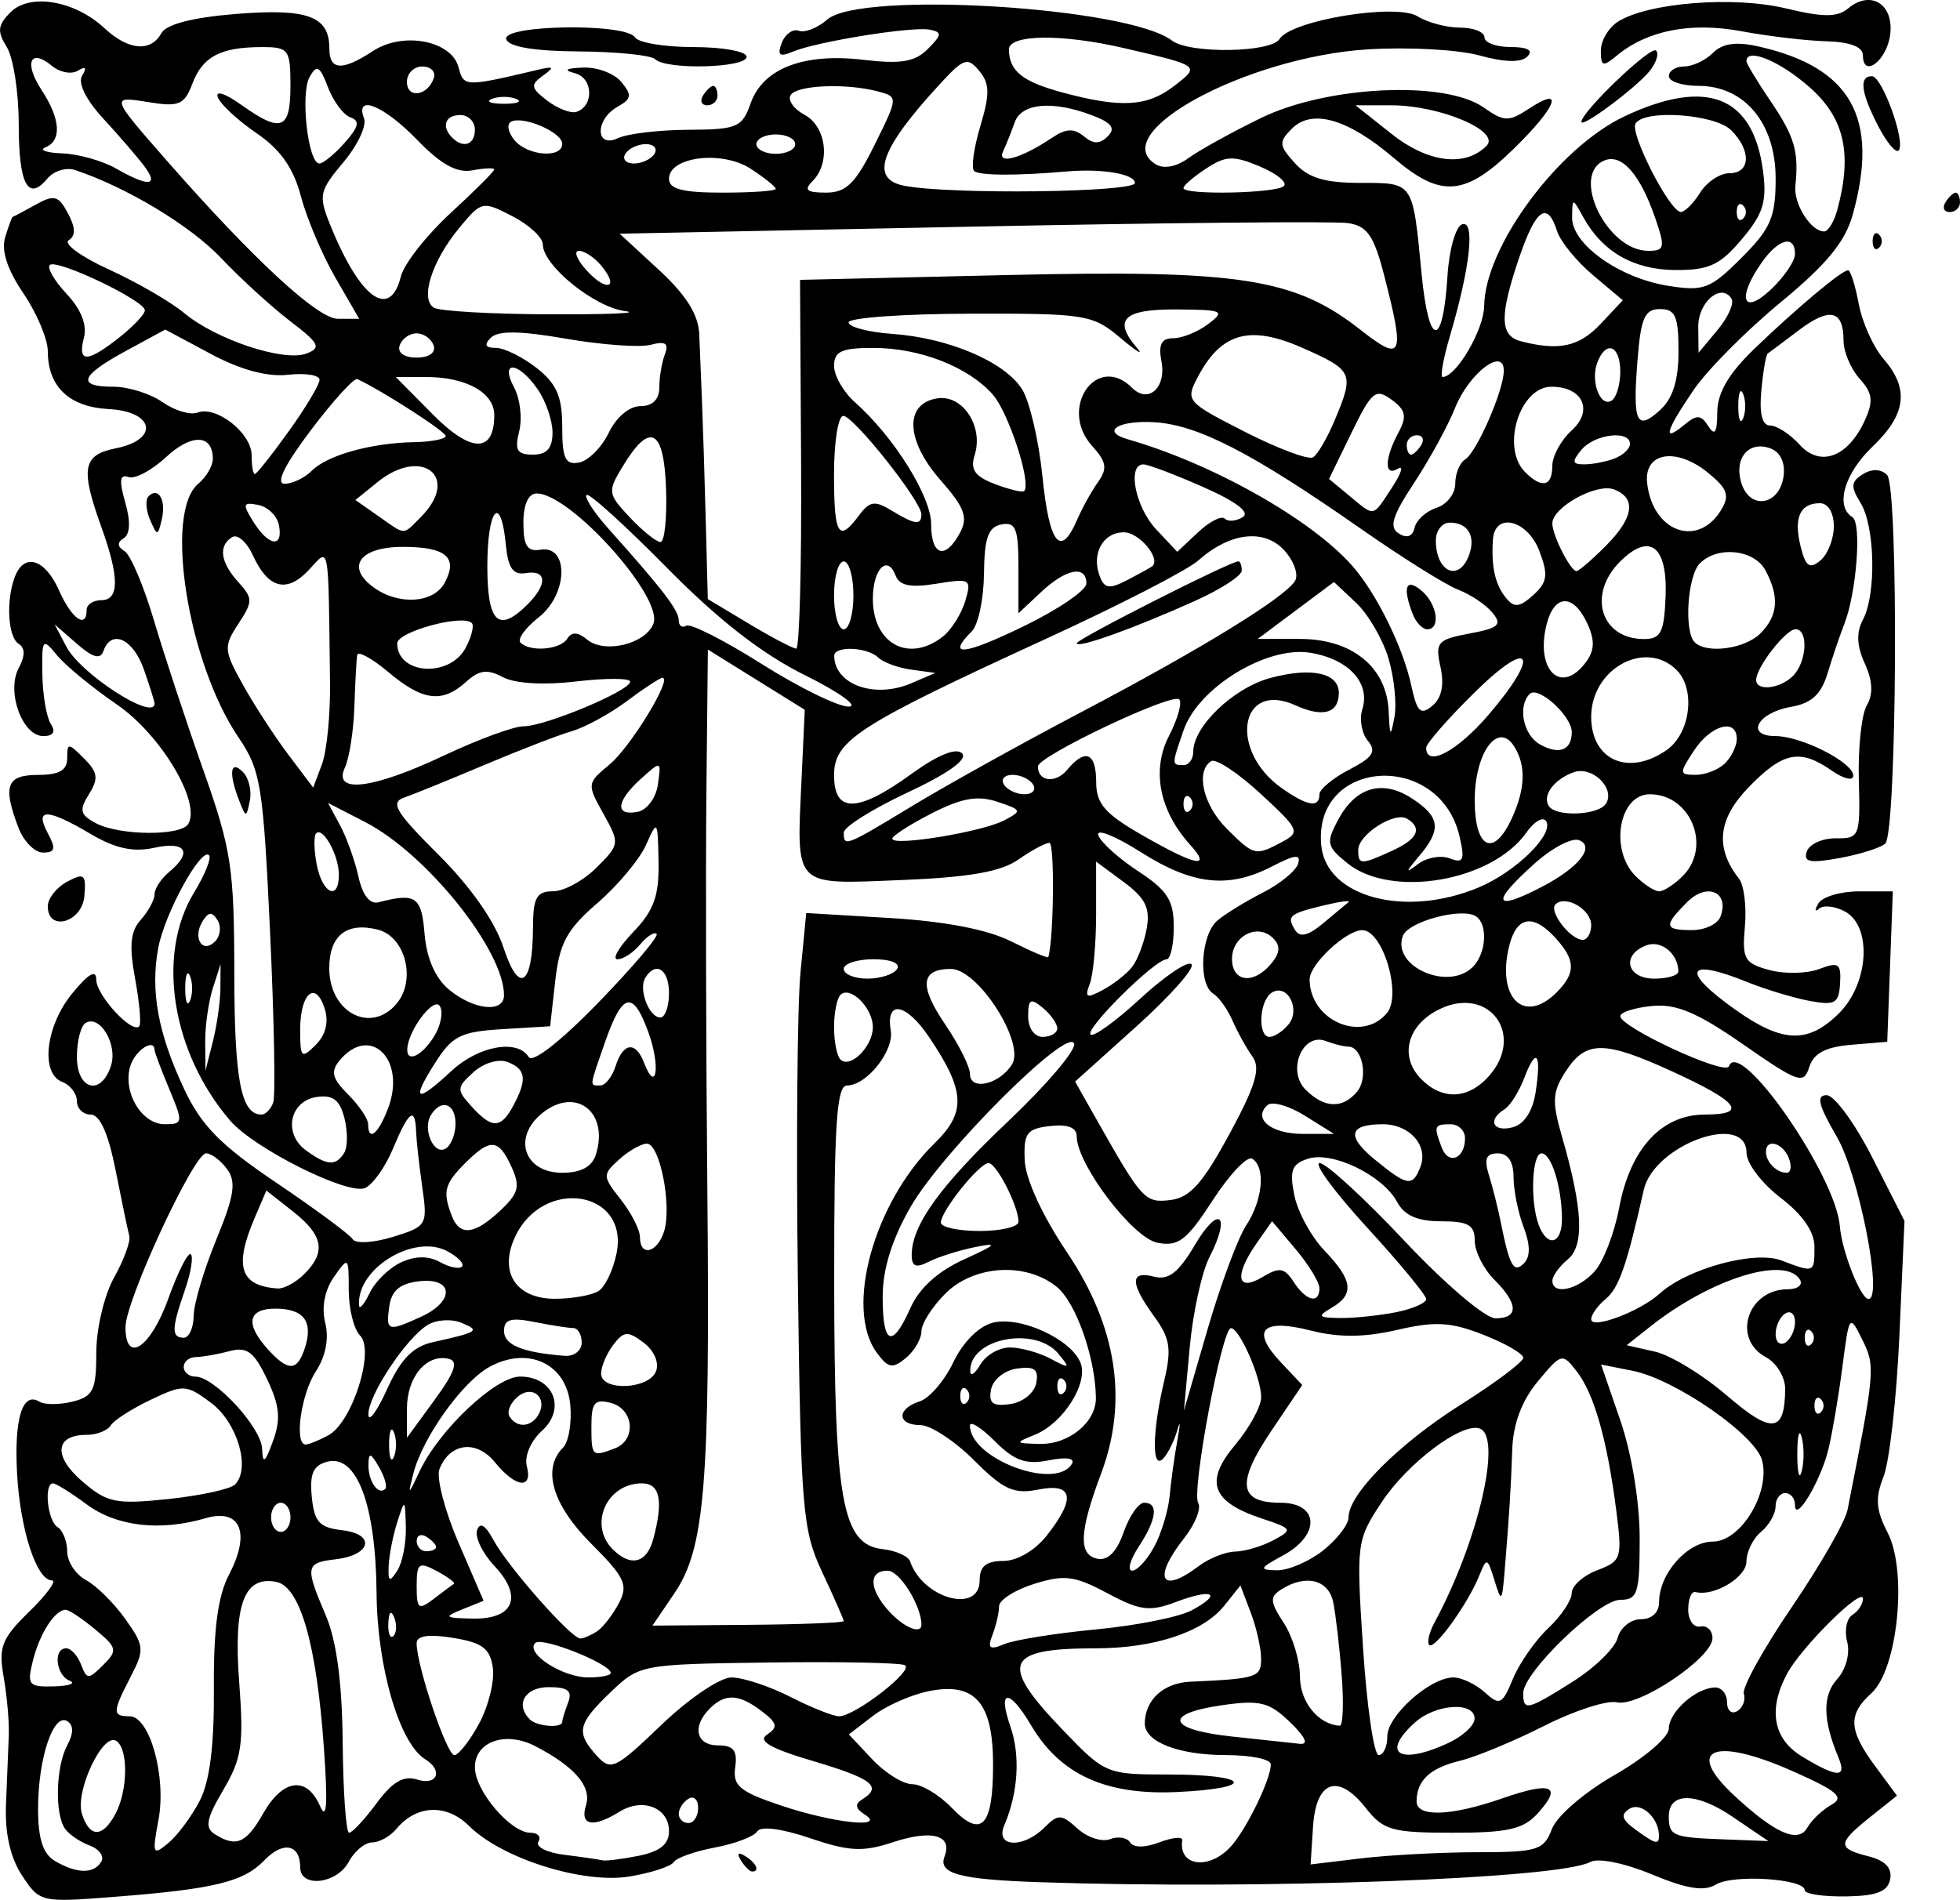 <?xml version="1.0" encoding="UTF-8" standalone="no"?>
<!-- Created with Inkscape (http://www.inkscape.org/) -->

<svg
   width="114.084mm"
   height="110.609mm"
   viewBox="0 0 114.084 110.609"
   version="1.1"
   id="svg5"
   inkscape:version="1.1 (c4e8f9ed74, 2021-05-24)"
   sodipodi:docname="ornatef2.svg"
   xmlns:inkscape="http://www.inkscape.org/namespaces/inkscape"
   xmlns:sodipodi="http://sodipodi.sourceforge.net/DTD/sodipodi-0.dtd"
   xmlns="http://www.w3.org/2000/svg"
   xmlns:svg="http://www.w3.org/2000/svg">
  <sodipodi:namedview
     id="namedview7"
     pagecolor="#ffffff"
     bordercolor="#666666"
     borderopacity="1.0"
     inkscape:pageshadow="2"
     inkscape:pageopacity="0.0"
     inkscape:pagecheckerboard="0"
     inkscape:document-units="mm"
     showgrid="false"
     inkscape:zoom="0.66903058"
     inkscape:cx="281.75095"
     inkscape:cy="601.61674"
     inkscape:window-width="2506"
     inkscape:window-height="1403"
     inkscape:window-x="1974"
     inkscape:window-y="0"
     inkscape:window-maximized="1"
     inkscape:current-layer="layer1" />
  <defs
     id="defs2" />
  <g
     inkscape:label="Layer 1"
     inkscape:groupmode="layer"
     id="layer1"
     transform="translate(-60.848,-83.998)">
    <path
       style="fill:#000000;stroke-width:0.565"
       d="m 62.128,193.185 c -0.685,-1.045 -1.002,-2.462 -0.931,-4.155 0.059,-1.413 0.133,-3.205 0.163,-3.982 0.03,-0.777 -0.104,-2.314 -0.299,-3.417 -0.309,-1.751 -0.12,-2.233 1.497,-3.814 1.018,-0.995 1.61,-1.809 1.316,-1.809 -0.892,0 -1.85,-2.929 -2.032,-6.215 -0.178,-3.2 0.315,-4.798 1.293,-4.193 0.307,0.19 1.179,0.189 1.938,-0.002 1.205,-0.302 1.38,-0.665 1.38,-2.861 0,-1.391 0.464,-3.342 1.038,-4.368 0.571,-1.019 0.968,-2.108 0.883,-2.418 -0.085,-0.311 -0.443,-2.027 -0.796,-3.814 -0.422,-2.14 -0.916,-3.249 -1.448,-3.249 -0.444,0 -0.807,-0.354 -0.807,-0.787 0,-0.433 -0.381,-0.933 -0.848,-1.112 -1.292,-0.496 -0.981,-3.256 0.583,-5.163 0.942,-1.15 1.39,-1.405 1.392,-0.794 0.002,0.905 2.069,3.155 2.5,2.721 0.126,-0.128 0.019,-1.376 -0.239,-2.774 -0.355,-1.921 -0.274,-2.76 0.332,-3.434 0.441,-0.491 0.801,-1.159 0.801,-1.485 0,-0.326 0.381,-0.909 0.848,-1.296 1.387,-1.151 0.982,-1.814 -0.861,-1.41 -1.228,0.27 -2.27,0.044 -3.705,-0.803 -2.541,-1.499 -3.281,-1.514 -2.497,-0.048 0.485,0.906 0.43,1.13 -0.277,1.13 -0.485,0 -1.129,-0.652 -1.432,-1.449 -0.928,-2.441 -0.694,-3.071 1.144,-3.071 1.224,0 1.695,-0.269 1.695,-0.969 0,-0.911 0.058,-0.911 0.978,0.009 0.806,0.806 0.857,1.172 0.288,2.082 -0.581,0.931 -0.519,1.195 0.398,1.686 1.357,0.726 4.938,0.762 5.376,0.054 0.772,-1.249 -1.581,-5.199 -4.143,-6.958 -1.438,-0.987 -3.012,-2.281 -3.497,-2.877 -0.835,-1.023 -0.881,-0.962 -0.847,1.108 0.019,1.205 0.242,2.509 0.493,2.898 0.298,0.46 0.145,0.706 -0.438,0.706 -1.224,0 -2.161,-2.592 -1.43,-3.958 0.379,-0.708 0.379,-1.175 8e-5,-1.409 -0.63,-0.389 -0.752,-2.532 -0.224,-3.91 0.545,-1.419 1.757,-1.042 2.573,0.801 0.731,1.651 1.604,2.266 1.604,1.13 0,-0.311 0.381,-0.565 0.848,-0.565 1.06,0 1.065,-1.327 0.017,-4.237 -1.241,-3.444 -1.101,-4.218 0.831,-4.605 2.551,-0.51 2.257,-2.146 -0.411,-2.285 -2.297,-0.12 -3.544,-1.304 -3.544,-3.363 0,-0.704 -0.64,-2.222 -1.421,-3.374 -0.942,-1.388 -1.299,-2.492 -1.06,-3.274 0.199,-0.649 0.394,-1.179 0.433,-1.179 0.039,0 0.636,-0.315 1.325,-0.701 1.093,-0.61 1.337,-0.547 1.895,0.496 0.444,0.83 0.458,1.309 0.045,1.564 -0.327,0.202 0.727,0.97 2.343,1.706 1.616,0.736 3.59,1.88 4.387,2.542 1.861,1.548 5.803,2.85 7.109,2.349 0.877,-0.337 0.749,-0.59 -0.947,-1.884 -1.078,-0.822 -2.884,-2.471 -4.013,-3.665 -1.789,-1.891 -5.469,-4.112 -8.5,-5.13 -0.521,-0.175 -1.249,0.045 -1.618,0.49 -1.133,1.365 -1.672,0.34 -1.672,-3.176 0,-1.85 -0.313,-3.865 -0.695,-4.477 -0.571,-0.915 -0.532,-1.276 0.22,-2.028 1.125,-1.125 3.735,-0.683 5.46,0.925 1.398,1.302 2.692,1.417 3.321,0.294 0.294,-0.524 1.824,-0.917 4.361,-1.12 4.152,-0.331 5.413,0.134 5.413,1.997 0,1.297 0.737,1.344 2.539,0.163 1.755,-1.15 4.575,-0.611 4.984,0.952 0.299,1.144 0.36,1.146 4.624,0.138 0.933,-0.22 0.982,-0.16 0.282,0.346 -0.737,0.533 -0.703,0.723 0.26,1.457 0.609,0.464 1.372,0.756 1.695,0.649 1.034,-0.344 0.972,-1.975 -0.086,-2.249 -0.697,-0.181 -0.55,-0.285 0.464,-0.33 0.816,-0.036 1.821,0.34 2.233,0.837 0.631,0.761 0.598,0.987 -0.213,1.441 -1.331,0.745 -1.306,2.461 0.027,1.829 0.544,-0.258 2.381,-0.476 4.082,-0.484 2.846,-0.015 3.137,-0.137 3.631,-1.542 0.715,-2.031 3.082,-2.945 6.56,-2.533 2.188,0.259 3.002,0.123 3.754,-0.63 0.824,-0.824 0.839,-0.984 0.108,-1.125 -1.027,-0.198 -6.579,0.696 -7.972,1.283 -0.773,0.326 -0.915,0.211 -0.637,-0.515 0.197,-0.514 0.645,-0.83 0.995,-0.702 0.35,0.128 1.097,-0.168 1.659,-0.659 1.929,-1.682 17.509,-0.729 20.054,1.226 1.017,0.782 5.769,0.713 6.266,-0.09 0.674,-1.091 6.79,-2.096 8.033,-1.319 0.579,0.361 1.691,0.657 2.472,0.657 0.781,0 1.42,0.254 1.42,0.565 0,0.311 0.686,0.565 1.525,0.565 0.996,0 1.333,0.192 0.972,0.554 -0.362,0.362 -1.331,0.339 -2.793,-0.065 -1.232,-0.34 -4.148,-0.5 -6.48,-0.354 -7.068,0.44 -15.278,4.887 -12.356,6.693 0.463,0.286 1.21,0.145 1.897,-0.358 0.623,-0.457 2.532,-1.511 4.241,-2.344 3.835,-1.868 10.68,-2.194 12.934,-0.616 1.218,0.853 1.462,0.859 2.678,0.062 2.075,-1.36 1.58,-0.082 -0.911,2.35 -2.837,2.77 -4.24,2.88 -6.975,0.545 -2.682,-2.29 -4.764,-2.891 -5.94,-1.715 -0.774,0.774 -0.756,0.981 0.176,2.01 0.773,0.855 1.742,1.148 3.794,1.148 3.131,0 3.058,-0.108 3.579,5.288 0.417,4.323 1.24,4.39 1.508,0.124 0.096,-1.529 0.48,-2.881 0.852,-3.003 0.771,-0.254 0.471,2.506 -0.705,6.49 -0.39,1.321 -0.584,2.401 -0.431,2.401 0.791,0 2.401,-2.747 2.418,-4.124 0.041,-3.467 4.312,-9.238 8.184,-11.058 4.769,-2.242 7.462,-1.184 8.044,3.16 0.242,1.804 0.026,2.509 -1.228,3.999 -1.268,1.507 -1.914,1.807 -3.873,1.796 -2.43,-0.013 -4.25,-1.062 -5.368,-3.095 -0.616,-1.121 -0.622,-1.121 -0.639,0.035 -0.023,1.552 2.742,3.523 5.578,3.977 2.087,0.334 2.462,0.191 4.278,-1.625 1.707,-1.707 1.991,-2.366 1.991,-4.616 0,-3.221 -1.813,-5.398 -4.494,-5.398 -0.946,0 -1.721,-0.254 -1.721,-0.565 0,-0.311 0.4,-0.565 0.888,-0.565 0.488,0 1.244,-0.356 1.679,-0.791 0.556,-0.556 1.345,-0.667 2.657,-0.371 5.391,1.216 7.04,4.164 5.478,9.791 -0.44,1.583 -1.524,2.9 -4.216,5.12 -1.993,1.644 -4.268,3.938 -5.055,5.098 -1.641,2.418 -1.819,3.083 -0.54,2.022 0.738,-0.613 0.978,-0.6 1.404,0.072 0.378,0.597 0.516,0.383 0.522,-0.809 0.006,-1.127 0.657,-2.245 2.136,-3.672 2.449,-2.362 5.111,-4.595 5.479,-4.595 0.139,0 0.418,0.882 0.62,1.96 0.202,1.078 0.849,2.515 1.438,3.194 1.514,1.746 1.332,3.231 -0.625,5.101 -1.657,1.584 -2.204,3.488 -1.184,4.119 0.555,0.343 0.242,4.422 -0.479,6.248 -0.245,0.621 -0.676,1.891 -0.958,2.822 -0.379,1.253 -0.936,1.766 -2.148,1.977 -1.946,0.34 -2.666,1.698 -0.901,1.698 1.52,0 4.539,1.534 4.539,2.307 0,0.32 -0.565,0.187 -1.256,-0.297 -1.843,-1.291 -2.836,-1.093 -4.83,0.965 -1.8,1.857 -1.977,3.524 -0.565,5.333 0.292,0.374 0.446,1.624 0.342,2.778 -0.17,1.894 -0.032,2.141 1.419,2.534 0.884,0.24 2.191,0.214 2.904,-0.057 1.134,-0.431 1.287,-0.326 1.217,0.839 -0.069,1.163 -0.294,1.292 -1.774,1.016 -0.932,-0.174 -2.552,-0.663 -3.6,-1.087 -3.614,-1.462 -3.939,-0.677 -0.676,1.63 2.712,1.918 4.204,1.959 5.997,0.167 1.739,-1.739 1.925,-5.065 0.331,-5.918 -0.581,-0.311 -1.257,-0.383 -1.503,-0.161 -0.246,0.222 -0.264,0.086 -0.041,-0.302 0.224,-0.388 1.291,-0.706 2.371,-0.706 h 1.965 l -0.162,4.379 -0.162,4.379 -2.091,0.174 c -1.493,0.124 -2.192,0.493 -2.445,1.29 -0.328,1.032 -0.616,0.934 -3.841,-1.307 -2.693,-1.871 -3.906,-2.382 -5.324,-2.242 -1.01,0.099 -1.836,0.366 -1.836,0.592 0,0.65 6.117,3.479 6.317,2.921 0.622,-1.729 6.232,6.354 6.461,9.308 0.112,1.448 1.211,4.237 1.67,4.237 0.861,0 -0.56,-7.239 -1.856,-9.464 -1.064,-1.825 -1.204,-2.401 -0.583,-2.401 0.449,0 1.653,1.647 2.674,3.66 l 1.858,3.66 -0.296,6.651 c -0.163,3.658 -0.578,7.365 -0.924,8.237 -0.496,1.254 -0.445,1.938 0.243,3.27 1.16,2.244 0.582,7.95 -0.945,9.333 -1.381,1.25 -1.337,2.149 0.212,4.248 l 1.271,1.723 -1.554,1.241 c -1.92,1.534 -1.934,1.828 -0.104,2.288 0.97,0.244 1.388,0.684 1.264,1.332 -0.14,0.726 -0.786,0.977 -2.58,1.004 -1.317,0.019 -2.394,-0.143 -2.394,-0.362 0,-0.671 -4.18,-0.938 -5.168,-0.33 -0.677,0.417 -1.691,0.257 -3.724,-0.588 -1.604,-0.666 -3.133,-0.975 -3.589,-0.725 -1.785,0.977 -19.111,1.615 -32.012,1.179 -4.715,-0.159 -5.961,-0.495 -5.574,-1.502 0.477,-1.242 -0.734,-1.576 -3.001,-0.828 -1.755,0.579 -2.546,0.54 -4.835,-0.237 -1.646,-0.559 -2.869,-0.715 -3.069,-0.391 -0.183,0.296 -1.288,0.717 -2.456,0.936 -1.168,0.219 -2.249,0.602 -2.403,0.85 -0.154,0.248 -1.301,0.624 -2.55,0.835 -2.698,0.456 -7.443,-1.032 -9.353,-2.932 -1.322,-1.315 -3.068,-1.247 -4.241,0.166 -0.359,0.433 -0.994,0.786 -1.411,0.786 -0.417,0 -1.031,0.508 -1.363,1.13 -0.694,1.297 -2.825,1.535 -2.825,0.316 0,-1.345 -0.997,-1.539 -2.085,-0.406 -1.209,1.259 -2.911,1.674 -8.74,2.129 -4.275,0.334 -4.34,0.319 -5.366,-1.248 z m 4.611,-0.796 c 0.193,-0.313 -0.109,-0.739 -0.673,-0.948 -0.564,-0.208 -1.211,-0.651 -1.44,-0.985 -0.601,-0.877 -0.525,-3.615 0.134,-4.846 0.379,-0.708 0.379,-1.175 -10e-4,-1.409 -0.805,-0.498 -1.695,2.176 -1.695,5.093 0,1.764 0.285,2.644 0.989,3.053 1.274,0.742 2.244,0.757 2.686,0.041 z m 31.284,-0.349 c 1.237,-0.247 1.766,-0.676 1.766,-1.43 0,-1.376 -1.537,-1.977 -2.892,-1.131 -1.529,0.955 -2.315,0.801 -1.94,-0.381 0.344,-1.083 -0.664,-2.257 -2.957,-3.443 -1.727,-0.894 -3.51,-0.268 -3.51,1.232 0,1.371 2.075,3.812 3.239,3.812 0.43,0 0.635,0.238 0.456,0.528 -0.18,0.291 0.505,0.631 1.52,0.757 1.016,0.126 2.006,0.269 2.2,0.319 0.194,0.05 1.148,-0.069 2.119,-0.263 z m 34.551,-0.636 c 0.925,-1.1 2.244,-3.855 2.244,-4.688 0,-0.296 -1.161,-0.538 -2.58,-0.538 -2.8,0 -4.77,-0.769 -4.757,-1.856 0.017,-1.365 1.089,-2.345 2.643,-2.416 3.901,-0.177 4.128,-0.25 4.128,-1.342 0,-0.601 -0.271,-1.806 -0.602,-2.677 l -0.602,-1.584 -0.951,1.189 c -1.222,1.528 -4.078,2.47 -7.487,2.47 -5.265,0 -5.624,0.866 -1.949,4.701 2.504,2.614 2.574,2.644 6.182,2.644 4.791,0 5.202,0.798 0.526,1.02 -4.163,0.197 -6.809,-1.012 -8.507,-3.886 -1.273,-2.155 -1.967,-2.121 -1.207,0.059 0.592,1.699 0.459,3.872 -0.354,5.773 -0.546,1.277 1.105,1.358 2.348,0.114 0.789,-0.789 0.976,-0.782 1.916,0.069 0.573,0.519 1.424,0.796 1.892,0.616 0.468,-0.18 0.995,-0.093 1.171,0.192 0.194,0.314 0.867,0.311 1.708,-0.009 0.763,-0.29 1.359,-0.344 1.326,-0.12 -0.238,1.574 1.666,1.749 2.913,0.266 z m 14.264,0.429 c 3.513,-0.004 3.87,-0.116 4.341,-1.354 0.288,-0.757 1.893,-2.139 3.658,-3.149 1.73,-0.99 3.145,-2.198 3.145,-2.685 0,-0.971 1.568,-2.376 2.684,-2.404 0.388,-0.011 0.706,0.378 0.706,0.863 0,0.484 0.268,0.715 0.595,0.513 0.327,-0.202 0.499,-0.655 0.382,-1.005 -0.117,-0.351 1.137,-2.62 2.787,-5.043 1.65,-2.423 3.112,-4.973 3.249,-5.667 1.606,-8.118 1.627,-8.36 0.864,-9.898 -0.752,-1.514 -0.766,-1.495 -1.163,1.574 -0.221,1.709 -0.588,3.87 -0.815,4.802 -0.454,1.859 -1.944,4.338 -1.944,3.233 0,-0.38 -0.254,-0.691 -0.565,-0.691 -0.311,0 -0.565,0.35 -0.565,0.778 0,0.428 -0.381,1.095 -0.847,1.482 -0.466,0.387 -0.848,1.164 -0.848,1.726 0,0.921 -1.898,2.058 -2.966,1.776 -0.233,-0.061 -0.424,0.397 -0.424,1.018 0,0.621 0.318,1.066 0.706,0.989 0.388,-0.078 0.706,0.228 0.706,0.679 0,1.146 -4.296,4.028 -5.566,3.735 -0.575,-0.133 -2.482,0.485 -4.237,1.374 -1.755,0.889 -3.954,1.801 -4.886,2.027 -1.753,0.425 -2.519,1.137 -2.534,2.356 -0.011,0.947 1.993,0.878 5.007,-0.171 2.864,-0.997 3.498,-0.727 2.05,0.874 -0.839,0.928 -1.739,1.133 -4.953,1.133 -3.537,0 -4.04,-0.143 -5.061,-1.442 -1.615,-2.053 -2.899,-1.595 -3.071,1.096 l -0.14,2.191 2.939,-0.353 c 1.616,-0.194 4.661,-0.355 6.767,-0.358 z m -74.365,-2.996 c 0.585,-1.13 0.848,-3.22 0.824,-6.539 -0.025,-3.469 0.232,-5.386 0.887,-6.64 1.27,-2.428 0.662,-3.87 -1.379,-3.27 -2.635,0.774 -5.17,0.48 -6.904,-0.802 -0.914,-0.676 -1.799,-1.228 -1.967,-1.228 -0.545,0 -0.322,2.183 0.26,2.542 0.311,0.192 0.565,0.834 0.565,1.426 0,0.592 0.491,1.339 1.091,1.66 0.6,0.321 1.628,1.338 2.285,2.26 1.115,1.566 1.136,1.788 0.322,3.363 -1.074,2.076 -1.08,2.308 -0.068,2.308 1.176,0 2.155,3.514 1.682,6.038 -0.373,1.994 -0.331,2.094 0.57,1.348 0.535,-0.444 1.36,-1.554 1.832,-2.468 z m 3.701,0.728 c 1.142,-2.008 2.531,-2.184 3.302,-0.42 0.392,0.897 0.458,-0.104 0.224,-3.405 -0.43,-6.054 -1.388,-9.38 -2.781,-9.649 -1.871,-0.36 -2.49,1.327 -2.148,5.855 0.273,3.607 0.151,4.432 -0.927,6.259 -0.982,1.665 -1.087,2.202 -0.502,2.572 1.251,0.793 1.832,0.544 2.831,-1.213 z m 81.235,1.275 c -0.021,-1.026 -1.046,-1.949 -1.709,-1.54 -0.541,0.335 -0.462,0.625 0.327,1.202 1.197,0.875 1.393,0.923 1.381,0.338 z m 4.28,-1.075 c -2.107,-1.432 -3.706,-1.443 -3.706,-0.026 0,1.138 0.221,1.232 3.132,1.343 l 2.661,0.101 z m 5.76,-0.695 c 0.78,-0.436 0.359,-0.798 -2.294,-1.972 -4.57,-2.021 -6.292,-1.282 -3.358,1.441 2.384,2.213 3.727,2.799 4.255,1.854 0.243,-0.434 0.872,-1.03 1.397,-1.324 z m -99.884,0.536 c 0.734,-1.372 0.759,-3.818 0.044,-4.26 -0.789,-0.487 -2.403,2.957 -1.993,4.251 0.445,1.402 1.201,1.405 1.949,0.009 z m 15.205,-0.629 c 0.925,-1.252 1.571,-1.627 2.366,-1.374 1.165,0.37 1.519,-0.53 0.464,-1.181 -1.507,-0.931 -2.797,-5.343 -2.834,-9.687 -0.043,-5.131 -1.154,-8.087 -2.87,-7.638 -0.817,0.214 -1.032,0.701 -0.901,2.043 0.142,1.461 0.443,1.794 1.759,1.944 1.972,0.226 1.712,1.446 -0.36,1.692 -1.772,0.21 -1.806,0.402 -0.578,3.283 0.625,1.467 0.948,3.908 0.979,7.414 0.026,2.874 0.194,5.226 0.374,5.226 0.18,0 0.9,-0.775 1.6,-1.721 z m 35.881,-2.242 c 0,-3.601 -1.04,-4.807 -3.7,-4.289 -1.037,0.202 -2.518,0.853 -3.29,1.447 l -1.405,1.08 1.362,1.45 c 0.749,0.798 1.8,1.45 2.335,1.45 0.535,0 1.571,0.622 2.303,1.383 1.727,1.795 2.395,1.091 2.395,-2.521 z m -17.167,2.517 c 0,-0.484 -0.254,-0.724 -0.565,-0.532 -0.311,0.192 -0.565,0.588 -0.565,0.881 0,0.292 0.254,0.532 0.565,0.532 0.311,0 0.565,-0.396 0.565,-0.881 z m 9.686,0.378 c -0.534,-0.339 -0.577,-0.603 -0.141,-0.872 1.198,-0.74 0.603,-1.206 -2.846,-2.23 -2.508,-0.744 -3.253,-1.174 -2.684,-1.548 0.648,-0.426 0.593,-0.667 -0.309,-1.355 -1.329,-1.014 -2.131,-1.056 -3.028,-0.159 -1.052,1.052 -0.801,2.147 0.491,2.147 0.889,0 1.126,0.304 0.989,1.271 -0.153,1.076 0.254,1.418 2.644,2.223 3.058,1.03 6.217,1.368 4.883,0.523 z m -7.74,-7.972 c 0.663,0 2.202,0.508 3.421,1.13 1.219,0.621 2.495,1.13 2.835,1.13 0.92,0 4.372,-2.673 3.839,-2.974 -0.252,-0.142 -3.829,-0.213 -7.949,-0.157 -7.415,0.101 -7.507,0.118 -9.181,1.722 -1.93,1.849 -2.039,2.348 -0.812,3.703 0.82,0.906 1.071,0.787 3.761,-1.792 1.609,-1.543 3.414,-2.763 4.087,-2.763 z m 64.428,4.661 c -0.916,-2.179 -0.941,-3.608 -0.079,-4.561 0.514,-0.568 0.764,-1.495 0.585,-2.176 -0.171,-0.653 -0.034,-1.357 0.304,-1.566 0.338,-0.209 0.614,-0.631 0.614,-0.938 0,-0.749 -3.622,2.843 -4.439,4.402 -1.094,2.088 -0.774,3.773 0.908,4.788 2.051,1.238 2.61,1.252 2.105,0.052 z m -79.119,-1.986 c 0.546,-1.014 0.904,-2.473 0.795,-3.241 -0.159,-1.124 -0.611,-1.464 -2.317,-1.739 -1.428,-0.231 -2.119,-0.129 -2.119,0.314 0,1.312 1.751,6.511 2.193,6.511 0.25,0 0.901,-0.83 1.447,-1.844 z m 52.859,0.755 c 0,-1.208 2.491,-3.431 3.845,-3.431 0.477,0 1.299,0.39 1.825,0.866 0.874,0.791 1.017,0.721 1.644,-0.792 0.378,-0.912 1.302,-2.236 2.054,-2.942 0.752,-0.706 1.367,-1.628 1.367,-2.047 0,-0.42 0.668,-1.017 1.484,-1.327 1.416,-0.538 1.466,-0.698 1.102,-3.517 -0.53,-4.105 -1.283,-6.749 -2.294,-8.056 -0.843,-1.089 -0.892,-1.076 -2.269,0.582 -0.93,1.12 -1.434,2.462 -1.486,3.955 -0.082,2.349 -0.168,3.724 -0.442,7.062 -0.151,1.839 -0.192,1.878 -0.593,0.565 -0.406,-1.332 -0.457,-1.348 -0.883,-0.282 -0.655,1.637 -2.607,4.347 -2.912,4.042 -0.143,-0.143 -0.006,-0.73 0.304,-1.304 2.548,-4.718 3.97,-10.847 2.622,-11.301 -1.049,-0.353 -4.182,2.006 -5.69,4.285 -1.47,2.221 -1.49,2.38 -1.091,8.497 0.224,3.428 0.634,6.233 0.91,6.233 0.277,0 0.503,-0.49 0.503,-1.089 z m 3.555,0.383 c 0.836,-0.388 1.523,-1.024 1.525,-1.412 0.006,-1.018 -2.269,-0.869 -3.482,0.229 -2.005,1.815 -0.874,2.499 1.957,1.184 z m -9.218,-1.211 c -1.207,-1.167 -1.749,-1.302 -3.942,-0.989 -3.482,0.498 -3.195,1.424 0.565,1.825 1.709,0.182 3.483,0.373 3.942,0.424 0.539,0.059 0.339,-0.387 -0.565,-1.26 z m -42.361,-0.015 c 0,-0.13 0.154,-0.638 0.343,-1.13 0.259,-0.674 -0.019,-0.894 -1.13,-0.894 -1.386,0 -1.972,1.007 -1.096,1.883 0.411,0.411 1.883,0.521 1.883,0.14 z m 45.368,-2.73 c -0.127,-1.631 -0.349,-3.538 -0.493,-4.237 -0.272,-1.321 -1.596,-1.648 -3.021,-0.746 -0.684,0.433 -0.663,0.721 0.141,1.949 0.519,0.792 0.944,2.2 0.944,3.128 0,1.471 1.073,2.793 2.318,2.856 0.187,0.009 0.237,-1.318 0.11,-2.949 z m 13.468,0.375 c 1.273,-0.804 2.442,-1.948 2.597,-2.542 0.156,-0.595 0.762,-1.081 1.347,-1.081 0.643,0 1.064,-0.397 1.064,-1.004 0,-1.653 1.655,-3.516 3.125,-3.516 1.626,0 3.354,-2.842 2.871,-4.722 -0.383,-1.491 -5.061,-4.73 -7.543,-5.223 l -1.83,-0.363 1.123,3.265 c 0.66,1.918 1.123,4.744 1.123,6.849 0,3.208 -0.119,3.584 -1.131,3.584 -1.263,0 -5.649,4.221 -5.649,5.436 0,1.058 0.233,1.003 2.902,-0.682 z m -87.509,-0.043 c -0.803,-0.324 -0.97,-1.886 -0.202,-1.886 0.278,0 0.668,0.426 0.868,0.948 0.336,0.876 0.433,0.878 1.285,0.026 0.852,-0.852 0.819,-1.007 -0.445,-2.059 -0.751,-0.626 -1.526,-1.146 -1.721,-1.156 -0.62,-0.033 -1.519,1.348 -1.921,2.951 -0.358,1.426 -0.259,1.547 1.226,1.506 0.888,-0.025 1.297,-0.173 0.909,-0.33 z m 31.498,-0.447 c 0,-0.536 -4.015,-2.133 -4.398,-1.749 -0.594,0.594 1.584,2.005 3.094,2.005 0.717,0 1.304,-0.115 1.304,-0.256 z m 28.25,-2.541 c 2.331,-0.22 4.831,-0.719 5.557,-1.107 1.833,-0.982 1.238,-1.301 -0.912,-0.489 -1.53,0.578 -2.087,0.506 -3.993,-0.511 -1.908,-1.018 -2.498,-1.094 -4.258,-0.543 -1.124,0.352 -2.043,0.938 -2.043,1.303 0,0.365 -0.171,1.109 -0.381,1.655 -0.31,0.808 -0.179,0.909 0.706,0.543 0.598,-0.247 2.994,-0.629 5.324,-0.85 z m -40.858,-0.699 c -0.18,-0.451 -0.314,-0.317 -0.341,0.341 -0.025,0.596 0.109,0.929 0.297,0.742 0.188,-0.188 0.208,-0.675 0.045,-1.083 z m 11.818,0.804 c 0.342,-0.228 0.909,-0.962 1.261,-1.63 0.559,-1.063 0.358,-1.496 -1.61,-3.465 -2.258,-2.258 -2.875,-4.356 -1.644,-5.588 0.333,-0.333 0.524,-1.46 0.424,-2.504 -0.228,-2.376 -2.424,-3.42 -4.669,-2.219 -1.587,0.849 -3.928,4.119 -4.468,6.24 -0.328,1.291 -0.299,1.28 0.37,-0.145 1.132,-2.413 4.422,-5.512 5.85,-5.512 1.945,0 2.695,1.865 1.269,3.155 -0.646,0.584 -1.031,1.479 -0.882,2.049 0.363,1.387 -0.651,1.271 -1.852,-0.213 -1.08,-1.333 -2.641,-1.139 -3.233,0.403 -0.19,0.495 0.311,2.421 1.113,4.279 l 1.458,3.38 -1.242,0.5 c -1.103,0.444 -1.034,0.504 0.612,0.536 2.395,0.046 2.941,-1.275 1.264,-3.06 -0.694,-0.739 -1.15,-1.679 -1.014,-2.088 0.164,-0.491 0.489,-0.295 0.955,0.575 0.824,1.54 4.534,5.744 5.057,5.731 0.197,-0.004 0.638,-0.195 0.98,-0.424 z m 14.347,-0.587 c 0.002,-0.095 -0.556,-1.366 -1.24,-2.825 -1.162,-2.478 -1.256,-3.604 -1.428,-17.06 -0.101,-7.924 -0.033,-15.967 0.152,-17.874 l 0.336,-3.466 4.906,0.294 c 3.176,0.19 5.653,0.669 7.024,1.359 1.165,0.586 2.138,0.997 2.162,0.913 0.32,-1.131 0.372,-6.65 0.062,-6.65 -0.23,0 -1.045,0.438 -1.81,0.974 -1.013,0.709 -2.868,1.034 -6.823,1.192 -6.323,0.254 -6.089,0.492 -5.793,-5.899 l 0.186,-4.015 -2.82,-1.753 -2.82,-1.753 -0.086,8.31 c -0.047,4.571 -0.023,14.987 0.055,23.149 0.163,17.174 -0.139,20.864 -1.92,23.488 l -1.274,1.878 5.563,-0.045 c 3.06,-0.025 5.565,-0.122 5.567,-0.217 z m 4.524,0.209 c 0,-1.109 -1.271,-3.144 -1.964,-3.144 -1.129,0 -1.096,1.064 0.074,2.357 0.859,0.949 1.89,1.378 1.89,0.788 z m -27.212,-2.374 c 0.104,-0.063 -0.341,-0.398 -0.989,-0.745 -1.057,-0.566 -1.178,-0.476 -1.178,0.871 0,1.342 0.105,1.421 0.989,0.745 0.544,-0.416 1.074,-0.808 1.178,-0.871 z m 30.602,-0.206 c 0,-0.82 0.377,-1.13 1.371,-1.13 0.809,0 1.852,-0.611 2.542,-1.489 1.706,-2.169 1.532,-3.075 -0.512,-2.666 -1.41,0.282 -2.015,0.004 -3.729,-1.709 -1.125,-1.125 -2.529,-2.046 -3.119,-2.046 -1.367,0 -1.398,-0.951 -0.045,-1.38 0.565,-0.179 1.448,-1.207 1.961,-2.283 0.558,-1.17 1.483,-2.095 2.301,-2.3 1.601,-0.402 4.576,0.967 5.106,2.35 0.457,1.19 -1.026,3.515 -2.661,4.173 -1.179,0.475 -1.165,0.501 0.275,0.535 1.706,0.04 3.296,-1.264 3.276,-2.688 -0.033,-2.348 -1.166,-5.554 -2.281,-6.457 -1.799,-1.457 -4.818,-1.272 -6.488,0.398 -0.763,0.763 -1.387,1.749 -1.387,2.191 0,0.442 -0.409,1.143 -0.909,1.558 -0.772,0.641 -1.027,0.592 -1.695,-0.321 -1.874,-2.563 -0.171,-8.722 3.369,-12.183 1.858,-1.817 1.794,-3.046 -0.326,-6.191 -1.335,-1.981 -2.529,-2.183 -2.223,-0.375 0.2,1.182 -1.403,3.2 -2.542,3.2 -0.612,0 -0.758,2.23 -0.751,11.441 0.009,12.791 0.463,15.288 2.825,15.554 0.772,0.087 1.49,0.409 1.595,0.716 0.744,2.169 4.046,3.069 4.046,1.103 z m -33.399,-3.107 c -0.047,-1.661 -0.057,-1.667 -0.5,-0.282 -0.249,0.777 -0.474,1.921 -0.5,2.542 -0.039,0.931 0.049,0.981 0.5,0.282 0.301,-0.466 0.526,-1.61 0.5,-2.542 z m 46.145,2.278 c 0.603,-0.456 1.558,-0.838 2.123,-0.847 0.564,-0.011 1.566,-0.307 2.227,-0.661 1.151,-0.616 1.123,-0.669 -0.689,-1.271 -2.914,-0.969 -3.335,-2.144 -1.534,-4.284 0.832,-0.989 1.513,-2.236 1.513,-2.772 0,-1.142 -1.256,-4.013 -1.759,-4.02 -0.523,-0.006 -2.309,9.526 -1.907,10.176 0.192,0.311 -0.176,1.232 -0.817,2.048 -1.85,2.352 -1.36,3.299 0.844,1.631 z m -2.58,-1.139 c 0.413,-0.772 0.815,-2.107 0.894,-2.966 0.078,-0.859 0.282,-2.325 0.454,-3.257 0.171,-0.932 0.169,-1.186 -0.006,-0.565 -0.174,0.621 -0.547,1.371 -0.827,1.667 -0.667,0.702 -0.641,-1.567 0.052,-4.492 0.45,-1.899 0.358,-2.504 -0.578,-3.791 -1.414,-1.942 -1.414,-2.679 -0.002,-2.31 0.839,0.219 1.422,-0.233 2.37,-1.84 1.406,-2.382 2.13,-1.79 0.855,0.699 -0.449,0.876 -0.967,3.245 -1.152,5.264 l -0.336,3.672 1.373,-4.72 c 0.755,-2.596 1.767,-5.32 2.247,-6.054 0.975,-1.488 1.148,-3.397 0.353,-3.889 -0.286,-0.177 -1.321,0.913 -2.299,2.423 -1.511,2.332 -1.994,2.704 -3.213,2.471 -1.439,-0.275 -4.701,-4.576 -4.701,-6.199 0,-0.511 -0.528,-0.714 -1.554,-0.596 -1.356,0.156 -1.543,0.41 -1.473,1.995 0.049,1.097 1.026,3.223 2.467,5.367 2.9,4.316 3.565,8.645 1.978,12.874 -1.274,3.393 -1.331,4.728 -0.213,4.955 0.607,0.123 1.129,-0.403 1.524,-1.536 0.331,-0.948 0.868,-1.724 1.195,-1.724 0.852,0 0.734,0.957 -0.318,2.562 -0.502,0.766 -0.672,1.393 -0.378,1.393 0.294,0 0.873,-0.632 1.286,-1.404 z m 9.816,0.233 c 0.819,-0.644 1.489,-1.514 1.489,-1.934 0,-1.358 2.92,-4.282 6.589,-6.599 1.97,-1.244 3.581,-2.454 3.581,-2.69 0,-0.236 -1.043,-0.838 -2.317,-1.339 -1.905,-0.748 -2.798,-0.799 -5.026,-0.285 -1.917,0.442 -3.389,0.453 -5.031,0.036 -2.838,-0.72 -3.497,-0.025 -1.745,1.84 l 1.254,1.334 -1.791,2.654 c -2.058,3.049 -1.917,4.198 0.514,4.198 2.262,0 2.359,1.873 0.159,3.067 -1.384,0.751 -1.423,0.845 -0.359,0.866 0.657,0.013 1.865,-0.504 2.684,-1.148 z m -38.982,-0.665 c 0.602,-2.246 0.398,-3.249 -0.661,-3.249 -2.056,0 -3.121,2.415 -1.695,3.842 1.044,1.044 1.98,0.808 2.356,-0.593 z m -12.639,0.457 c 0,-0.137 -0.254,-0.406 -0.565,-0.598 -0.311,-0.192 -0.565,-0.08 -0.565,0.249 0,0.329 0.254,0.598 0.565,0.598 0.311,0 0.565,-0.112 0.565,-0.249 z m -8.475,-1.728 c 0,-0.466 -0.254,-0.847 -0.565,-0.847 -0.311,0 -0.565,0.381 -0.565,0.847 0,0.466 0.254,0.847 0.565,0.847 0.311,0 0.565,-0.381 0.565,-0.847 z m -3.229,-1.912 c 0.927,-0.927 0.138,-3.614 -1.394,-4.753 -1.448,-1.077 -1.605,-1.085 -3.507,-0.182 -1.095,0.52 -2.144,1.192 -2.331,1.495 -0.187,0.302 -0.818,0.55 -1.403,0.55 -1.841,0 -1.961,1.242 -0.262,2.704 1.458,1.254 1.944,1.354 5.009,1.034 1.867,-0.195 3.617,-0.577 3.888,-0.847 z m 8.383,-1.012 c -0.492,-0.847 -0.603,-0.871 -0.617,-0.137 -0.019,0.951 0.576,1.808 0.976,1.408 0.132,-0.132 -0.03,-0.704 -0.359,-1.271 z m 82.809,-1.737 c -0.142,-0.544 -0.258,-0.099 -0.258,0.989 0,1.088 0.116,1.533 0.258,0.989 0.142,-0.544 0.142,-1.434 0,-1.977 z m -42.487,1.562 c 0.212,-0.344 -0.3,-0.428 -1.342,-0.219 -1.328,0.266 -1.993,0.029 -3.136,-1.113 -0.797,-0.797 -1.45,-1.207 -1.45,-0.911 0,1.923 4.964,3.801 5.927,2.243 z m -46.838,-4.943 c -0.764,-1.603 -1.17,-1.905 -2.189,-1.632 -0.688,0.184 -1.569,0.339 -1.958,0.343 -0.388,0.004 -0.706,0.262 -0.706,0.573 0,0.311 0.304,0.565 0.675,0.565 1.112,0 3.841,2.949 3.889,4.202 0.035,0.923 0.168,0.827 0.636,-0.459 0.462,-1.269 0.386,-2.055 -0.347,-3.592 z m 7.386,3.098 c -0.157,-0.388 -0.285,-0.071 -0.285,0.706 0,0.777 0.128,1.095 0.285,0.706 0.157,-0.388 0.157,-1.024 0,-1.412 z m 12.857,0.928 c 1.27,-0.487 1.108,-2.294 -0.236,-2.646 -0.939,-0.245 -1.13,-0.017 -1.13,1.347 0,1.777 0.035,1.81 1.366,1.299 z m -16.686,-0.752 c 1.394,-0.746 2.732,-4.938 1.856,-5.815 -0.364,-0.364 -0.661,-1.557 -0.661,-2.651 0,-1.947 -0.019,-1.963 -0.864,-0.757 -0.54,0.771 -0.728,1.773 -0.503,2.672 0.228,0.908 0.025,1.951 -0.549,2.827 -0.864,1.319 -1.271,4.253 -0.59,4.253 0.176,0 0.766,-0.239 1.311,-0.53 z m 7.013,-4.46 c -1.284,-0.306 -2.428,1.052 -2.428,2.884 v 1.71 l 1.608,-2.203 c 1.188,-1.628 1.402,-2.252 0.82,-2.391 z m 77.792,1.761 c 0.004,-0.688 -0.5,-1.523 -1.121,-1.856 -2.001,-1.071 -1.07,-3.955 1.276,-3.955 0.578,0 0.893,-0.254 0.701,-0.565 -0.867,-1.402 -5.206,-0.038 -8.713,2.74 l -1.368,1.083 1.65,0.375 c 0.908,0.206 2.793,1.358 4.189,2.56 2.621,2.256 3.367,2.172 3.385,-0.381 z m -78.703,-2.733 c 2.636,-0.583 2.763,-0.669 1.655,-1.125 -0.586,-0.241 -1.476,-0.183 -1.977,0.129 -1.259,0.783 -3.457,4.106 -3.442,5.205 0.006,0.498 0.499,-0.166 1.093,-1.476 0.795,-1.752 1.501,-2.474 2.671,-2.733 z m 6.11,4.267 c 0.608,-0.984 -0.293,-1.824 -1.174,-1.093 -0.435,0.361 -0.652,0.882 -0.481,1.157 0.412,0.667 1.223,0.636 1.655,-0.064 z m 74.673,-0.942 c -0.207,-0.207 -0.377,-0.038 -0.377,0.377 0,0.414 0.17,0.584 0.377,0.377 0.207,-0.207 0.207,-0.546 0,-0.753 z m -49.719,-0.565 c -0.207,-0.207 -0.377,-0.038 -0.377,0.377 0,0.414 0.17,0.584 0.377,0.377 0.207,-0.207 0.207,-0.546 0,-0.753 z m 4.047,-0.375 c 0.153,-0.801 -0.1,-0.992 -1.118,-0.847 -0.731,0.104 -1.403,0.647 -1.513,1.222 -0.153,0.801 0.1,0.992 1.118,0.848 0.731,-0.104 1.403,-0.647 1.513,-1.222 z m 1.603,-0.19 c -0.207,-0.207 -0.377,-0.038 -0.377,0.377 0,0.414 0.17,0.584 0.377,0.377 0.207,-0.207 0.207,-0.546 0,-0.753 z m -23.735,-0.498 c 0.194,-0.506 -0.111,-1.21 -0.724,-1.669 -0.922,-0.691 -1.151,-0.674 -1.766,0.135 -0.388,0.511 -0.706,1.262 -0.706,1.669 0,1.045 2.788,0.927 3.196,-0.135 z m 20.599,-1.385 c 0.626,0 1.694,0.296 2.373,0.657 1.116,0.594 1.16,0.567 0.459,-0.282 -1.365,-1.655 -5.195,-0.903 -5.14,1.009 0.009,0.326 0.276,0.148 0.593,-0.396 0.317,-0.544 1.088,-0.989 1.715,-0.989 z m -41.029,0.004 c 0.485,-1.527 -0.078,-2.265 -1.727,-2.265 -1.603,0 -1.771,0.891 -0.444,2.357 1.201,1.327 1.728,1.304 2.171,-0.092 z m 16.104,-0.288 c 0,-0.466 -0.222,-0.847 -0.494,-0.847 -0.272,0 -1.289,-0.159 -2.26,-0.353 -1.372,-0.274 -1.766,-0.157 -1.766,0.526 0,0.814 1.077,1.254 3.531,1.445 0.544,0.042 0.989,-0.304 0.989,-0.771 z m -24.057,-2.57 c 0.564,-1.569 1.152,-2.726 1.307,-2.571 0.155,0.155 -0.002,1.095 -0.349,2.089 -0.777,2.229 -0.79,2.769 -0.065,2.769 0.311,0 0.571,-0.572 0.578,-1.271 0.006,-0.699 0.601,-2.699 1.319,-4.445 1.046,-2.543 1.171,-3.357 0.631,-4.096 -0.371,-0.508 -0.924,-0.923 -1.228,-0.923 -0.715,0 -4.69,8.578 -4.69,10.122 0,2.182 1.464,1.201 2.498,-1.674 z m 94.681,1.373 c 0,-0.466 -0.254,-0.69 -0.565,-0.498 -0.311,0.192 -0.565,0.731 -0.565,1.197 0,0.466 0.254,0.69 0.565,0.498 0.311,-0.192 0.565,-0.731 0.565,-1.197 z m 0.942,0.537 c -0.207,-0.207 -0.377,-0.038 -0.377,0.377 0,0.414 0.17,0.584 0.377,0.377 0.207,-0.207 0.207,-0.546 0,-0.753 z m -52.423,-1.372 c 0.502,-1.135 1.592,-2.12 3.104,-2.808 1.915,-0.871 2.028,-0.999 0.635,-0.716 -0.932,0.189 -2.14,0.572 -2.684,0.85 -0.739,0.379 -0.989,0.28 -0.989,-0.389 0,-1.748 1.648,-4.031 5.637,-7.811 2.222,-2.106 3.94,-4.13 3.817,-4.499 -0.341,-1.022 -7.667,6.29 -9.512,9.493 -1.089,1.891 -1.628,3.619 -1.632,5.226 -0.006,2.84 0.555,3.066 1.623,0.653 z m -28.492,0.528 c 1.977,-0.901 1.899,-2.297 -0.115,-2.066 -1.112,0.128 -1.605,0.54 -1.734,1.45 -0.208,1.464 -0.096,1.502 1.849,0.616 z m 72.09,-1.346 c 1.615,-1.462 5.524,-2.528 7.087,-1.933 1.929,0.733 1.926,0.735 1.926,-0.8 0,-0.874 -0.693,-1.874 -1.977,-2.854 -1.088,-0.83 -1.977,-2.004 -1.977,-2.61 0,-2.418 -5.389,-0.474 -5.981,2.158 -0.992,4.409 -1.447,5.711 -2.216,6.349 -0.464,0.385 -0.843,0.917 -0.843,1.182 0,0.613 2.826,-0.446 3.982,-1.492 z m -15.352,1.084 c 0.971,-0.194 1.766,-0.539 1.766,-0.766 0,-0.227 -1.548,-2.102 -3.44,-4.167 -1.892,-2.065 -3.135,-3.754 -2.762,-3.754 0.373,0 2.59,2.034 4.927,4.52 2.37,2.522 4.716,4.52 5.305,4.52 1.369,0 1.341,-0.845 -0.074,-2.26 -0.621,-0.621 -1.13,-1.638 -1.13,-2.26 0,-0.913 -0.377,-1.13 -1.958,-1.13 -1.376,0 -2.136,-0.334 -2.559,-1.124 -0.826,-1.543 -3.757,-2.971 -5.176,-2.521 -0.957,0.304 -1.099,0.678 -0.809,2.127 0.193,0.967 0.983,2.418 1.754,3.223 1.657,1.73 1.759,2.551 0.414,3.334 -0.853,0.497 -0.786,0.578 0.494,0.593 0.816,0.009 2.278,-0.142 3.249,-0.336 z m -57.888,-2.912 c 0.825,-0.376 1.588,-0.38 2.245,-0.013 0.547,0.306 1.125,0.427 1.283,0.268 0.159,-0.159 -0.225,-0.563 -0.853,-0.899 -1.944,-1.04 -5.309,1.036 -5.132,3.166 0.021,0.253 0.301,-0.082 0.623,-0.746 0.321,-0.664 1.147,-1.463 1.834,-1.776 z m 11.48,1.675 c 0.384,-0.244 0.856,-1.233 1.049,-2.199 0.736,-3.678 -4.31,-4.461 -5.924,-0.918 -0.933,2.047 0.082,3.58 2.361,3.569 0.999,-0.004 2.13,-0.208 2.514,-0.452 z m 41.959,-0.164 c 0,-0.344 -0.62,-1.362 -1.378,-2.263 l -1.378,-1.638 -0.882,1.259 c -1.333,1.903 -1.18,2.89 0.308,2.001 1.007,-0.602 1.288,-0.559 1.833,0.278 0.726,1.116 1.497,1.303 1.497,0.364 z m -59.082,-0.828 c 1.278,-1.278 1.101,-2.253 -0.662,-3.639 l -1.55,-1.219 -0.685,1.602 c -1.209,2.83 -0.841,3.953 1.343,4.1 0.366,0.025 1.065,-0.355 1.554,-0.843 z m 75.095,-0.144 c 0.514,-0.567 1.159,-2.235 1.433,-3.706 0.645,-3.45 2.469,-5.432 5.002,-5.432 2.52,0 1.96,-0.736 -1.906,-2.506 -3.954,-1.81 -5.022,-1.816 -6.19,-0.033 -0.796,1.215 -0.83,1.758 -0.236,3.814 1.218,4.217 1.319,6.345 0.339,7.159 -0.493,0.409 -0.896,0.967 -0.896,1.24 0,0.861 1.482,0.537 2.454,-0.536 z m -4.128,-2.585 c -0.322,-0.848 -0.586,-2.16 -0.586,-2.917 0,-0.89 -0.322,-1.376 -0.913,-1.376 -0.687,0 -0.816,0.315 -0.519,1.271 0.217,0.699 0.521,1.907 0.677,2.684 0.524,2.619 0.761,3.046 1.361,2.446 0.38,-0.38 0.374,-1.077 -0.019,-2.109 z m -64.103,-2.315 c -0.178,-1.243 -0.34,-2.705 -0.36,-3.249 -0.055,-1.481 -0.425,-1.207 -1.346,0.997 -0.456,1.092 -1.197,2.126 -1.645,2.298 -1.032,0.396 -6.438,-2.313 -7.822,-3.92 -3.412,-3.96 -4.32,-9.665 -2.116,-13.281 0.637,-1.045 1.031,-2.027 0.876,-2.182 -0.466,-0.466 -2.574,3.378 -2.953,5.385 -0.472,2.5 -0.017,4.994 1.506,8.232 1,2.127 2.117,3.262 5.381,5.464 2.266,1.529 4.257,3.002 4.425,3.274 0.17,0.275 1.21,0.216 2.342,-0.132 1.981,-0.61 2.027,-0.688 1.712,-2.887 z m 14.073,2.567 c 0.467,-1.472 -0.244,-5.11 -0.999,-5.11 -0.329,0 -1.057,0.414 -1.616,0.92 -0.978,0.885 -0.974,0.975 0.097,2.336 0.613,0.779 1.114,1.763 1.114,2.187 0,1.164 1.005,0.925 1.405,-0.334 z m 52.262,-0.731 c -0.011,-1.87 -0.617,-3.814 -1.188,-3.814 -0.567,0 -0.673,2.843 -0.156,4.191 0.507,1.322 1.353,1.084 1.344,-0.378 z m -61.794,-0.485 c 1.067,-1.002 1.17,-1.405 0.652,-2.542 -0.75,-1.646 -1.231,-1.685 -2.694,-0.222 -1.209,1.209 -1.325,1.659 -0.787,3.061 0.465,1.213 1.318,1.123 2.829,-0.297 z m 30.162,0.653 c 0,-0.903 -1.283,-3.417 -1.745,-3.417 -0.536,0 -2.775,2.797 -2.775,3.466 0,0.269 1.017,0.489 2.26,0.489 1.243,0 2.26,-0.242 2.26,-0.538 z m 12.273,-5.094 c 1.54,-2.853 1.835,-3.844 1.346,-4.52 -0.345,-0.476 -0.865,-1.413 -1.156,-2.082 -0.291,-0.669 -0.799,-1.383 -1.129,-1.587 -0.896,-0.554 -0.723,-3.453 0.254,-4.265 0.47,-0.39 1.662,-1.12 2.65,-1.623 0.988,-0.503 1.903,-1.253 2.033,-1.667 0.183,-0.579 -0.162,-0.547 -1.492,0.141 -2.556,1.322 -4.633,1.098 -7.662,-0.823 -1.489,-0.944 -2.603,-1.389 -2.474,-0.989 0.128,0.401 1.17,1.343 2.314,2.094 1.709,1.121 2.081,1.703 2.081,3.249 0,1.036 -0.191,1.885 -0.424,1.888 -0.676,0.009 -4.753,4.047 -4.42,4.379 0.165,0.166 1.47,-0.776 2.898,-2.093 1.428,-1.317 2.768,-2.217 2.978,-2.002 0.209,0.216 -1.229,1.841 -3.197,3.613 l -3.578,3.22 1.261,2.23 c 2.648,4.681 2.801,4.847 4.299,4.665 1.124,-0.137 1.878,-0.982 3.415,-3.83 z m 11.124,1.888 c 0.469,-1.223 -0.634,-2.471 -2.184,-2.471 -1.995,0 -2.149,0.686 -0.463,2.066 1.89,1.547 2.191,1.593 2.647,0.405 z m -47.999,-0.696 c 0.789,-2.486 -1.171,-4.001 -3.126,-2.417 -1.745,1.413 -1.049,3.468 1.174,3.468 1.082,0 1.729,-0.348 1.952,-1.05 z m 69.441,0.203 c -0.344,-0.896 -1.334,-1.176 -1.334,-0.377 0,0.597 0.618,1.224 1.206,1.224 0.249,0 0.307,-0.381 0.128,-0.848 z m -84.086,-0.315 c 0.203,-0.328 0.209,-1.235 0.013,-2.014 -0.266,-1.06 -0.669,-1.372 -1.601,-1.239 -1.586,0.227 -1.981,2.13 -0.645,3.107 1.23,0.9 1.747,0.934 2.233,0.146 z m 65.237,-0.849 c 0,-0.448 -0.381,-0.814 -0.847,-0.814 -0.951,0 -0.989,0.104 -0.506,1.363 0.397,1.034 1.353,0.646 1.353,-0.549 z m -58.759,-0.848 c 0,-1.179 -0.831,-1.472 -1.429,-0.505 -0.512,0.829 0.17,2.379 0.86,1.953 0.313,-0.193 0.569,-0.845 0.569,-1.448 z m -3.927,-0.889 c 1.08,-2.842 -1.039,-4.936 -2.822,-2.788 -0.534,0.644 -0.432,1.049 0.496,1.977 0.642,0.642 1.168,1.422 1.168,1.733 0,1.045 0.589,0.577 1.158,-0.922 z m 53.363,0.424 c -0.932,-0.582 -1.914,-0.857 -2.182,-0.611 -0.868,0.794 0.225,1.675 2.075,1.672 l 1.803,-0.002 -1.695,-1.057 z m 13.436,-1.389 c 0.346,-2.271 0.031,-2.641 -0.673,-0.788 -0.3,0.79 -0.816,1.603 -1.146,1.807 -1.001,0.618 -0.671,1.347 0.473,1.048 0.681,-0.178 1.173,-0.932 1.346,-2.066 z m -79.533,-0.159 c -0.47,-1.126 -0.855,-2.143 -0.855,-2.26 0,-0.73 -1.115,-0.019 -1.406,0.895 -0.479,1.51 0.634,3.411 1.998,3.411 1.065,0 1.078,-0.096 0.263,-2.046 z m 20.03,0.954 c 0.814,-1.522 0.733,-2.119 -0.344,-2.533 -0.523,-0.201 -1.389,0.06 -1.982,0.596 -0.984,0.891 -0.992,1.021 -0.113,1.991 1.194,1.319 1.71,1.308 2.44,-0.055 z m -13.979,-0.178 c 0.136,-0.388 0.052,-4.864 -0.186,-9.946 -0.4,-8.523 -0.542,-9.4 -1.833,-11.3 -2.959,-4.356 -4.349,-13.109 -2.345,-14.772 0.466,-0.387 0.847,-1.039 0.847,-1.448 0,-1.441 -1.238,-1.485 -2.73,-0.096 -0.829,0.772 -1.813,1.291 -2.185,1.154 -0.499,-0.184 -0.547,0.206 -0.183,1.475 0.318,1.108 0.286,1.854 -0.089,2.086 -0.393,0.243 -0.377,0.489 0.049,0.752 0.348,0.215 1.117,2.026 1.709,4.026 0.592,1.999 1.886,5.923 2.875,8.72 1.636,4.626 1.799,5.697 1.805,11.865 0.006,6.197 0.392,8.192 1.583,8.192 0.239,0 0.547,-0.318 0.683,-0.706 z m -1.979,-17.561 c -0.63,-1.601 -0.527,-2.418 0.211,-1.681 0.34,0.34 0.523,1.09 0.407,1.667 -0.203,1.012 -0.225,1.012 -0.618,0.013 z m -5.192,-16.363 c -0.242,-0.557 -0.281,-1.172 -0.087,-1.365 0.574,-0.574 1.036,0.232 0.772,1.346 -0.234,0.987 -0.265,0.988 -0.685,0.019 z m 70.264,33.289 c 0.661,-0.797 0.3,-2.614 -0.52,-2.614 -0.252,0 -0.841,-0.147 -1.309,-0.326 -1.349,-0.518 -2.283,1.725 -1.178,2.83 1.093,1.093 2.159,1.132 3.007,0.111 z m -52.714,-1.202 c 1.579,-1.463 3.837,-1.866 4.494,-0.802 0.223,0.361 1.871,-0.928 4.034,-3.156 2.011,-2.071 3.545,-3.878 3.409,-4.014 -0.136,-0.136 -0.569,0.14 -0.962,0.614 -0.393,0.474 -0.985,0.861 -1.316,0.861 -0.331,0 0.082,-0.713 0.917,-1.585 1.205,-1.257 1.509,-2.103 1.472,-4.096 -0.045,-2.438 -0.066,-2.467 -0.724,-0.983 -0.373,0.841 -1.648,2.367 -2.833,3.391 -1.777,1.536 -2.207,2.328 -2.454,4.518 l -0.299,2.656 -2.781,0.168 c -2.44,0.148 -2.923,0.393 -3.94,2.005 -1.389,2.2 -1.078,2.334 0.983,0.424 z m 60.358,0.329 c 2.162,-2.389 0.06,-5.312 -2.827,-3.932 -1.911,0.913 -2.4,2.774 -1.075,4.098 1.222,1.222 2.703,1.16 3.902,-0.165 z m -80.178,-0.639 c 0.393,-1.24 -0.655,-2.988 -1.485,-2.476 -0.276,0.17 -0.501,1.057 -0.501,1.971 0,1.941 1.416,2.301 1.986,0.505 z m 29.371,0.027 c 0.435,-1.371 1.165,-1.46 1.648,-0.202 0.721,1.879 0.974,0.218 0.265,-1.742 -0.901,-2.492 -1.517,-2.357 -2.529,0.551 -0.936,2.69 -0.918,2.523 -0.27,2.523 0.29,0 0.688,-0.508 0.886,-1.13 z m 23.07,-0.092 c 0.785,-1.247 -1.971,-5.558 -3.553,-5.558 -1.766,0 -1.867,0.973 -0.335,3.229 0.792,1.165 1.44,2.46 1.44,2.876 0,1.013 1.705,0.632 2.448,-0.547 z m -46.076,-4.428 0.011,-1.412 -0.452,1.412 c -0.249,0.777 -0.448,2.175 -0.442,3.107 l 0.011,1.695 0.431,-1.695 c 0.237,-0.932 0.436,-2.331 0.442,-3.107 z m 37.978,2.26 c 0,-1.125 -1.324,-2.442 -1.888,-1.878 -0.204,0.204 -0.372,1.05 -0.372,1.878 0,0.829 0.167,1.674 0.372,1.878 0.564,0.564 1.888,-0.754 1.888,-1.878 z m -31.905,-1.075 c -0.533,-1.681 -1.43,-0.91 -1.43,1.23 0,1.635 0.075,1.708 0.906,0.877 0.581,-0.581 0.769,-1.336 0.524,-2.107 z m 6.363,1.617 c 0.396,-0.634 0.548,-1.431 0.338,-1.771 -0.35,-0.567 -1.844,1.403 -1.896,2.501 -0.039,0.824 0.847,0.409 1.558,-0.729 z m 36.276,-0.473 c 0,-0.273 -0.381,-0.812 -0.847,-1.199 -0.708,-0.588 -0.848,-0.506 -0.848,0.496 0,0.689 0.36,1.199 0.848,1.199 0.466,0 0.847,-0.223 0.847,-0.496 z m 13.458,-0.229 c 0.728,-0.877 -0.069,-2.41 -0.965,-1.856 -0.742,0.459 -0.851,2.582 -0.132,2.582 0.273,0 0.767,-0.326 1.098,-0.725 z m 5.733,-0.665 c 0.878,-1.058 -0.244,-4.824 -1.438,-4.824 -0.939,0 -3.064,1.985 -3.064,2.862 0,2.398 3.041,3.723 4.502,1.962 z m -57.639,-0.553 c 1.147,-1.382 0.503,-3.896 -1.102,-4.301 -1.818,-0.459 -2.825,0.342 -2.825,2.245 0,2.585 2.431,3.857 3.927,2.055 z m 15.848,-0.599 c 0,-1.396 -0.766,-1.894 -1.381,-0.898 -0.408,0.661 0.217,2.311 0.876,2.311 0.278,0 0.505,-0.636 0.505,-1.412 z m -27.875,-0.989 c -0.157,-0.388 -0.285,-0.071 -0.285,0.706 0,0.777 0.128,1.095 0.285,0.706 0.157,-0.388 0.157,-1.024 0,-1.412 z m 18.271,1.108 c 0,-2.621 -4.506,-8.241 -8.087,-10.086 l -2.155,-1.11 0.699,1.301 c 0.384,0.716 0.867,2.064 1.072,2.996 0.237,1.076 0.665,1.619 1.173,1.486 2.168,-0.566 2.496,-0.34 2.675,1.845 0.116,1.411 0.622,2.57 1.412,3.23 1.437,1.2 3.21,1.387 3.21,0.338 z m 61.261,-0.16 c 1.131,-1.131 1.12,-1.874 -0.047,-3.164 -1.304,-1.441 -2.268,-1.288 -2.699,0.427 -0.761,3.033 0.847,4.635 2.746,2.737 z m -24.707,-1.483 c 0.321,-0.405 0.706,-1.417 0.856,-2.248 0.212,-1.181 -0.08,-1.772 -1.337,-2.701 l -1.609,-1.189 v 3.078 c 0,1.693 -0.166,3.51 -0.368,4.038 -0.31,0.809 -0.192,0.865 0.753,0.36 0.616,-0.33 1.384,-0.932 1.705,-1.337 z m -34.867,-2.291 c 0.006,-1.755 0.207,-2.119 1.164,-2.119 0.636,0 1.776,-0.621 2.535,-1.379 1.353,-1.353 1.361,-1.413 0.398,-3.138 -0.962,-1.723 -0.955,-1.78 0.35,-2.856 1.219,-1.005 3.695,-5.057 3.09,-5.057 -0.143,0 -1.069,0.606 -2.058,1.347 -0.989,0.741 -2.434,1.532 -3.211,1.758 -0.777,0.226 -3.065,1.11 -5.085,1.964 -2.02,0.854 -4.123,1.71 -4.674,1.902 -0.837,0.291 -0.511,0.837 1.989,3.328 1.867,1.86 3.288,3.888 3.782,5.399 0.907,2.773 1.706,2.239 1.72,-1.148 z m 21.196,2.401 c 0.204,-0.33 -0.371,-0.565 -1.379,-0.565 -0.951,0 -1.728,0.254 -1.728,0.565 0,0.311 0.621,0.565 1.379,0.565 0.759,0 1.536,-0.254 1.728,-0.565 z m 21.772,-0.306 c 0.522,-0.629 0.552,-1.043 0.107,-1.488 -0.89,-0.89 -2.387,-0.131 -2.387,1.211 0,1.357 1.256,1.509 2.28,0.276 z m 11.732,0.193 c 0.797,-0.797 0.896,-2.511 0.171,-2.959 -0.835,-0.516 -3.918,0.315 -4.235,1.141 -0.68,1.772 2.63,3.252 4.064,1.817 z m 11.969,0.254 c -0.021,-1.044 -1.011,-1.843 -1.873,-1.512 -1.468,0.564 -1.136,1.936 0.469,1.936 0.777,0 1.409,-0.191 1.404,-0.424 z m -85.029,-2.977 c -0.317,-0.512 -0.527,-0.497 -0.874,0.065 -0.596,0.964 -0.011,1.911 0.726,1.174 0.311,-0.311 0.377,-0.869 0.148,-1.24 z m 65.828,-1.051 c 0.155,-0.125 -0.48,-0.043 -1.411,0.181 -2.047,0.493 -2.203,0.626 -1.697,1.445 0.276,0.446 0.762,0.331 1.61,-0.38 0.668,-0.561 1.342,-1.122 1.498,-1.246 z m 14.125,1.327 c 0,-0.911 -1.504,-1.774 -2.082,-1.196 -0.402,0.402 0.874,2.061 1.587,2.061 0.273,0 0.496,-0.389 0.496,-0.865 z m 7.523,-0.478 c 0.549,-1.43 -0.771,-2.018 -1.929,-0.86 -1.395,1.395 -1.354,1.638 0.279,1.638 0.744,0 1.486,-0.35 1.651,-0.779 z m -14.082,-1.702 c 2.172,-0.907 4.409,-3.101 3.938,-3.862 -0.177,-0.286 -0.692,0.009 -1.145,0.654 -1.997,2.851 -7.87,3.862 -10.424,1.794 -1.21,-0.979 -1.255,-1.192 -0.537,-2.533 1.024,-1.913 2.583,-2.36 4.303,-1.234 1.642,1.076 1.727,1.801 0.396,3.37 -0.785,0.924 -0.799,1.019 -0.071,0.458 0.504,-0.388 1.344,-0.543 1.865,-0.343 0.797,0.306 0.889,0.105 0.577,-1.261 -1.151,-5.044 -8.549,-4.572 -8.053,0.514 0.293,3.005 4.879,4.229 9.153,2.443 z m 3.662,-0.025 c 2.169,-1.122 3.158,-2.358 2.185,-2.732 -0.407,-0.156 -1.558,0.446 -2.557,1.339 -2.586,2.311 -2.443,2.849 0.372,1.393 z m -69.995,-0.743 c -0.011,-1.129 -0.928,-2.784 -1.323,-2.385 -0.145,0.146 -0.129,0.965 0.035,1.82 0.329,1.71 1.302,2.137 1.288,0.565 z m 78.22,0.101 c 1.706,-1.706 0.475,-4.762 -1.917,-4.762 -1.795,0 -2.356,3.233 -0.827,4.762 0.488,0.488 1.106,0.888 1.372,0.888 0.266,0 0.884,-0.4 1.372,-0.888 z m -28.68,-1.833 c -1.786,-1.974 -2.245,-4.347 -1.222,-6.325 0.51,-0.987 0.778,-1.945 0.594,-2.129 -0.405,-0.405 -8.224,3.307 -8.224,3.905 0,0.885 1.031,1.006 1.7,0.201 1.06,-1.277 1.69,-1.012 1.692,0.712 0.002,1.26 0.51,1.845 2.684,3.091 3.133,1.796 4.076,1.981 2.776,0.545 z m 11.744,0.37 c 1.509,-0.688 1.807,-1.31 0.897,-1.873 -0.719,-0.444 -2.848,0.914 -2.848,1.817 0,0.874 0.146,0.878 1.951,0.056 z m -6.388,-0.519 c 1.079,-0.577 1.014,-0.725 -1.245,-2.81 -1.311,-1.21 -2.603,-2.065 -2.871,-1.9 -0.931,0.576 -0.479,2.554 0.9,3.932 1.583,1.583 1.671,1.604 3.216,0.777 z m -21.469,-2.131 c 1.974,-1.196 6.386,-3.645 9.804,-5.442 6.914,-3.635 11.816,-6.644 12.423,-7.626 0.22,-0.356 -0.059,-1.154 -0.619,-1.774 -1.169,-1.291 -3.173,-1.055 -5.024,0.592 -0.621,0.553 -4.562,2.581 -8.757,4.507 -11.066,5.081 -12.43,5.957 -12.43,7.987 0,2.223 1.359,2.201 4.499,-0.073 1.538,-1.114 2.604,-1.549 2.95,-1.202 0.346,0.346 -0.799,1.17 -3.171,2.28 -2.042,0.956 -3.713,2.005 -3.713,2.332 0,0.851 0.077,0.82 4.038,-1.58 z m 9.521,-9.441 c 0,-0.239 8.937,-4.769 9.409,-4.769 0.108,0 0.196,0.242 0.196,0.539 0,0.296 -1.208,1.083 -2.684,1.748 -3.571,1.61 -6.921,2.811 -6.921,2.482 z m -4.239,10.319 c 1.075,-0.559 1.056,-0.612 -0.382,-1.091 -1.144,-0.381 -2.068,-0.218 -3.812,0.671 -1.266,0.646 -2.302,1.312 -2.302,1.48 0,0.461 5.205,-0.389 6.496,-1.06 z m 29.573,-0.142 c 0.783,-1.718 0.823,-3.071 0.125,-4.175 -0.94,-1.485 -2.294,0.369 -2.294,3.14 0,2.834 1.108,3.362 2.169,1.034 z m -49.712,-1.955 c 0.197,-1.394 0.189,-1.396 -0.989,-0.33 -1.445,1.308 -1.535,2.179 -0.199,1.924 0.552,-0.105 1.077,-0.809 1.188,-1.594 z m 30.97,0.758 c -0.207,-0.207 -0.377,-0.038 -0.377,0.377 0,0.414 0.17,0.584 0.377,0.377 0.207,-0.207 0.207,-0.546 0,-0.753 z m 24.216,0.352 c 0.554,-0.896 -0.818,-2.215 -1.893,-1.819 -1.144,0.422 -1.822,1.342 -1.442,1.958 0.406,0.656 2.908,0.552 3.335,-0.139 z m -16.683,-0.526 c 0,-0.303 0.781,-0.954 1.735,-1.448 1.385,-0.716 1.603,-1.056 1.083,-1.682 -0.358,-0.432 -0.502,-1.256 -0.32,-1.831 0.489,-1.54 -0.82,-2.948 -3.065,-3.296 -2.515,-0.391 -6.473,2.033 -7.328,4.489 -0.711,2.041 -0.711,2.059 -0.015,2.059 0.311,0 0.565,-0.347 0.565,-0.771 0,-1.483 2.339,-3.726 4.49,-4.305 2.389,-0.643 3.985,-0.296 3.985,0.866 0,1.19 -0.921,1.456 -2.521,0.727 -3.254,-1.482 -3.917,2.64 -0.779,4.838 1.476,1.034 2.17,1.147 2.17,0.354 z m -16.667,-0.58 c -0.192,-0.311 -0.731,-0.565 -1.197,-0.565 -0.466,0 -0.69,0.254 -0.498,0.565 0.192,0.311 0.731,0.565 1.197,0.565 0.466,0 0.69,-0.254 0.498,-0.565 z m -40.921,-5.932 c -0.104,-8.359 -0.013,-7.871 -1.229,-6.566 -1.283,1.378 -2.376,1.095 -3.258,-0.842 -0.354,-0.777 -0.897,-1.257 -1.207,-1.066 -0.821,0.507 -0.69,1.464 0.359,2.623 0.853,0.942 0.853,1.125 -7.9e-4,2.427 -0.867,1.323 -0.851,1.538 0.265,3.546 0.653,1.176 1.841,3.003 2.639,4.062 l 1.452,1.925 0.511,-1.36 c 0.281,-0.748 0.492,-2.885 0.468,-4.749 z m 6.648,4.237 c 1.97,-0.932 4.047,-1.695 4.614,-1.695 1.262,0 6.211,-2.072 6.211,-2.6 0,-0.209 -1.409,-0.215 -3.13,-0.013 -1.907,0.224 -3.582,0.126 -4.284,-0.25 -0.898,-0.481 -1.373,-0.42 -2.14,0.275 -1.39,1.258 -2.524,1.115 -4.526,-0.57 -0.956,-0.804 -1.772,-1.249 -1.814,-0.989 -0.041,0.261 -0.114,1.618 -0.162,3.016 -0.047,1.398 -0.295,2.987 -0.55,3.531 -0.726,1.549 1.621,1.262 5.782,-0.707 z m 74.556,0.452 c 0.373,-0.373 0.678,-1.009 0.678,-1.412 0,-1.231 -1.509,-0.82 -2.491,0.678 -0.871,1.329 -0.864,1.412 0.104,1.412 0.567,0 1.335,-0.305 1.708,-0.678 z m -3.403,-0.767 c 1.383,-0.969 1.702,-3.534 0.578,-4.657 -1.811,-1.811 -4.972,-0.079 -4.972,2.724 0,2.53 2.175,3.487 4.394,1.933 z m -10.371,-2.047 c 3.074,-3.592 2.486,-4.551 -0.803,-1.311 -1.554,1.53 -2.825,2.983 -2.825,3.227 0,1.166 1.807,0.211 3.628,-1.917 z m 4.846,1.003 c 0,-0.941 -1.954,-2.714 -2.447,-2.221 -0.717,0.717 -0.375,2.395 0.599,2.94 1.116,0.624 1.848,0.34 1.848,-0.719 z m -10.671,-4.301 c -0.336,-1.12 -1.186,-2.576 -1.891,-3.236 l -1.281,-1.2 -2.219,1.657 -2.219,1.657 h 2.465 c 3.026,0 5.045,1.642 5.158,4.195 0.067,1.512 0.111,1.558 0.337,0.35 0.143,-0.763 -0.015,-2.304 -0.35,-3.424 z m 3.031,0.517 c -0.318,-1.448 -0.185,-1.602 1.685,-1.953 1.717,-0.322 1.922,-0.511 1.332,-1.222 -0.384,-0.462 -1.278,-1.061 -1.988,-1.331 -0.71,-0.27 -3.263,-1.869 -5.673,-3.553 -6.329,-4.423 -9.501,-6.056 -12.036,-6.198 -2.09,-0.117 -3.103,0.541 -1.528,0.993 4.918,1.41 10.645,4.633 13.05,7.343 1.419,1.599 2.971,4.738 3.458,6.995 0.335,1.549 0.541,1.748 1.224,1.181 0.542,-0.45 0.704,-1.217 0.476,-2.254 z m -1.622,-3.096 c -0.598,-1.559 -0.394,-2.112 0.505,-1.366 0.925,0.768 1.151,2.26 0.343,2.26 -0.278,0 -0.659,-0.402 -0.848,-0.894 z m -73.227,5.215 c 0,-0.109 -0.279,-0.999 -0.62,-1.977 -0.626,-1.796 -1.902,-2.376 -2.358,-1.073 -0.176,0.504 -0.619,0.382 -1.542,-0.424 l -1.295,-1.13 0.683,1.301 c 0.836,1.592 5.131,4.357 5.131,3.303 z m 37.854,-1.647 c -2.519,-1.253 -5.053,-3.229 -8.065,-6.287 -2.416,-2.452 -4.507,-4.345 -4.646,-4.206 -0.139,0.139 0.439,1.028 1.285,1.974 3.145,3.517 4.081,4.737 4.081,5.315 0,0.327 0.198,0.472 0.439,0.323 0.241,-0.149 2.212,0.85 4.379,2.22 2.167,1.37 4.448,2.49 5.07,2.489 0.621,-0.001 -0.523,-0.825 -2.542,-1.83 z m 6.197,-0.322 c -0.767,-0.104 -1.636,-0.422 -1.931,-0.706 -0.645,-0.621 -2.574,-0.692 -2.562,-0.093 0.034,1.682 2.36,2.504 4.493,1.588 l 1.394,-0.599 z m 51.319,0.359 c 0.804,-0.804 0.906,-2.712 0.145,-2.712 -0.569,0 -2.292,2.218 -2.292,2.951 0,0.675 1.387,0.521 2.147,-0.239 z M 153.168,122.535 c 0.502,-0.686 0.518,-1.273 0.062,-2.256 -0.804,-1.735 -1.915,-1.701 -2.361,0.074 -0.674,2.685 0.863,4.144 2.298,2.182 z m -65.219,-0.816 c 0.347,-0.648 0.509,-1.3 0.36,-1.449 -0.532,-0.532 -4.341,0.507 -4.341,1.184 0,1.818 3.042,2.02 3.981,0.265 z m 36.133,-3.749 c 0,-1.094 -1.186,-0.867 -2.647,0.506 l -1.308,1.228 v -2.682 c 0,-2.251 -0.159,-2.652 -0.989,-2.492 -0.771,0.149 -0.995,0.78 -1.016,2.865 -0.015,1.471 -0.333,2.98 -0.706,3.354 -1.503,1.503 -0.495,1.409 2.993,-0.279 2.02,-0.978 3.672,-2.103 3.672,-2.5 z m -30.21,3.205 c 0.251,-0.406 0.615,-0.386 1.156,0.063 1.005,0.834 3.397,0.255 3.853,-0.934 0.589,-1.535 -4.832,-7.577 -6.797,-7.577 -0.483,0 -0.771,0.643 -0.771,1.72 0,1.324 0.227,1.682 0.989,1.554 1.676,-0.281 1.61,2.593 -0.091,3.931 -0.783,0.616 -1.264,1.281 -1.067,1.478 0.567,0.567 2.327,0.415 2.729,-0.235 z m 13.605,-10.146 -0.062,-10.738 12.059,-0.28 c 13.557,-0.314 16.732,0.179 20.569,3.194 2.443,1.92 2.595,1.564 1.367,-3.191 -0.596,-2.307 -0.982,-2.862 -2.108,-3.029 -0.758,-0.112 -10.604,-0.019 -21.881,0.208 l -20.503,0.411 2.282,2.107 c 1.59,1.468 2.302,2.605 2.348,3.747 0.036,0.902 0.108,2.658 0.16,3.9 0.052,1.243 0.149,4.343 0.217,6.889 l 0.122,4.629 2.401,1.439 c 1.321,0.792 2.556,1.442 2.746,1.444 0.189,0.002 0.316,-4.827 0.282,-10.733 z m 8.248,10.032 c 0.494,-0.388 1.08,-1.316 1.303,-2.062 0.386,-1.294 0.311,-1.34 -1.667,-1.019 -1.515,0.246 -2.156,0.118 -2.384,-0.477 -0.478,-1.246 -1.324,-0.378 -1.324,1.36 0,2.616 2.099,3.75 4.072,2.198 z m 47.584,-0.182 c 1.032,-1.032 1.123,-2.136 0.303,-3.669 -0.654,-1.222 -2.784,-1.453 -3.822,-0.415 -0.721,0.721 -0.933,3.963 -0.301,4.595 0.688,0.688 2.92,0.389 3.82,-0.511 z m -5.513,-2.176 c 0.113,-2.931 -0.935,-3.725 -2.652,-2.008 -1.92,1.92 -1.118,4.507 1.397,4.507 0.979,-2e-5 1.173,-0.388 1.255,-2.499 z m -47.273,-0.043 c 0,-1.088 -0.254,-1.977 -0.565,-1.977 -0.311,0 -0.565,0.89 -0.565,1.977 0,1.088 0.254,1.977 0.565,1.977 0.311,0 0.565,-0.89 0.565,-1.977 z m -18.968,0.525 c 1.175,-1.175 1.127,-2.027 -0.101,-1.821 -0.746,0.125 -1.032,-0.285 -1.166,-1.67 -0.29,-3.009 -1.074,-2.082 -1.074,1.271 0,3.294 0.65,3.91 2.341,2.22 z m 58.897,-3.099 c -0.69,-1.827 -2.597,-2.302 -2.707,-0.674 -0.107,1.577 0.13,2.63 0.767,3.404 0.475,0.577 0.789,0.543 1.58,-0.173 0.825,-0.746 0.884,-1.169 0.36,-2.557 z m -63.718,1.838 c 0.79,-1.476 0.077,-2.088 -2.435,-2.088 -2.508,0 -3.349,1.155 -1.713,2.352 1.46,1.067 3.505,0.937 4.148,-0.264 z m 41.176,-0.954 c 0.536,-0.434 -0.749,-1.982 -1.645,-1.982 -1.223,0 -1.907,1.253 -1.403,2.567 0.275,0.716 0.563,0.753 1.614,0.206 0.704,-0.366 1.349,-0.722 1.434,-0.791 z m 18.432,-0.62 c 0.429,-1.117 -0.035,-1.926 -1.105,-1.926 -0.448,0 -0.814,0.466 -0.814,1.036 0,1.83 1.323,2.444 1.919,0.891 z m 7.943,-0.54 c 1.658,-1.658 1.835,-2.808 0.511,-3.317 -1.012,-0.389 -3.593,1.034 -3.593,1.98 0,0.686 1.059,2.775 1.407,2.775 0.13,0 0.884,-0.647 1.675,-1.438 z m 13.303,-1.173 c 0,-0.793 -0.334,-1.343 -0.814,-1.343 -1.16,0 -1.537,0.854 -1.116,2.532 0.291,1.161 0.523,1.323 1.147,0.804 0.43,-0.357 0.782,-1.254 0.782,-1.993 z m -50.863,0.378 c 0.483,-0.902 0.272,-1.466 -1.152,-3.088 -2.024,-2.305 -2.089,-4.464 -0.143,-4.741 1.466,-0.209 2.675,1.649 2.15,3.304 -0.269,0.847 0.009,1.245 1.177,1.689 0.841,0.32 1.607,0.503 1.702,0.408 0.443,-0.443 -0.907,-4.588 -1.833,-5.628 -1.436,-1.613 -4.245,-2.706 -6.953,-2.706 -1.838,0 -2.278,0.202 -2.278,1.042 0,0.573 0.546,1.527 1.213,2.119 2.27,2.015 4.437,5.479 4.437,7.093 0,1.859 0.824,2.108 1.681,0.506 z m 15.414,-0.822 c 0.189,0.189 0.658,0.15 1.042,-0.087 0.449,-0.278 -0.368,-0.901 -2.295,-1.752 -1.646,-0.726 -3.214,-1.321 -3.485,-1.321 -0.961,0 -0.474,2.489 0.739,3.78 l 1.231,1.311 1.212,-1.138 c 0.666,-0.626 1.367,-0.983 1.556,-0.794 z m -55.056,0.379 c -0.104,-0.54 -0.647,-1.07 -1.206,-1.178 -0.897,-0.173 -0.93,-0.057 -0.281,0.982 0.894,1.431 1.747,1.544 1.488,0.196 z m 22.532,-2.138 c -0.121,-3.486 -0.94,-3.901 -2.525,-1.279 -0.888,1.468 -0.87,1.594 0.42,2.966 0.741,0.788 1.542,1.433 1.781,1.433 0.239,0 0.385,-1.404 0.325,-3.121 z m 23.916,1.849 c 0.302,-0.699 0.857,-1.701 1.233,-2.227 0.555,-0.776 0.49,-1.17 -0.348,-2.096 -1.979,-2.187 0.266,-5.446 2.33,-3.382 0.943,0.943 1.999,-0.011 1.706,-1.542 -0.188,-0.984 -0.004,-1.346 0.686,-1.346 0.519,0 1.437,-0.373 2.04,-0.83 1.01,-0.764 0.862,-0.831 -1.869,-0.847 -3.082,-0.019 -3.702,0.602 -2.26,2.266 0.388,0.448 -0.057,0.173 -0.989,-0.611 -1.618,-1.361 -2.017,-1.425 -8.757,-1.408 -3.884,0.011 -7.062,0.238 -7.062,0.506 0,0.269 1.144,0.57 2.542,0.67 3.293,0.235 6.548,1.623 7.557,3.224 0.44,0.698 0.974,2.984 1.186,5.082 0.398,3.933 1.047,4.756 2.004,2.542 z m 20.928,-0.718 c 0.602,-0.191 1.094,-0.823 1.094,-1.406 0,-0.582 0.258,-1.218 0.574,-1.413 0.68,-0.42 2.251,-4.028 2.251,-5.168 0,-1.408 -2.038,0.159 -2.843,2.186 -0.406,1.022 -1.475,2.976 -2.375,4.343 -1.276,1.936 -1.473,2.589 -0.894,2.951 0.474,0.297 0.809,0.173 0.922,-0.34 0.098,-0.443 0.67,-0.962 1.271,-1.153 z m -59.118,0.536 c 2.329,-2.329 0.076,-4.139 -2.527,-2.03 l -1.28,1.037 1.343,0.941 c 1.62,1.135 1.387,1.13 2.464,0.053 z m 25.509,-0.1 c 0.617,-0.831 0.918,-0.876 1.891,-0.283 1.362,0.832 1.737,0.88 1.737,0.223 0,-0.759 -3.944,-5.731 -4.546,-5.731 -0.296,0 -0.539,1.525 -0.539,3.39 0,3.577 0.263,4.01 1.457,2.401 z m 50.182,-0.318 c 0.507,-0.834 0.369,-1.232 -0.744,-2.145 -1.867,-1.531 -3.767,-1.22 -3.566,0.584 0.316,2.847 2.949,3.801 4.311,1.562 z m -19.158,-1.305 c 0.534,-0.815 0.69,-1.309 0.347,-1.097 -0.806,0.498 -0.799,-0.558 0.013,-2.075 0.52,-0.971 0.448,-1.327 -0.39,-1.94 -0.927,-0.678 -1.153,-0.491 -2.333,1.933 l -1.306,2.683 1.194,0.989 c 1.489,1.233 1.322,1.266 2.475,-0.493 z m 22.787,-0.645 c 0.111,-0.777 -0.177,-1.405 -0.744,-1.623 -1.281,-0.491 -2.169,0.567 -1.704,2.03 0.498,1.57 2.207,1.286 2.449,-0.407 z M 78.994,111.406 c 0.908,-0.909 3.449,-1.619 5.963,-1.666 1.01,-0.019 1.834,-0.181 1.832,-0.36 -0.004,-0.26 -3.648,-2.608 -5.139,-3.311 -0.188,-0.088 -1.404,1.246 -2.702,2.966 -1.542,2.042 -2.074,3.127 -1.535,3.127 0.454,0 1.166,-0.34 1.582,-0.757 z m 72.208,-0.286 c 0,-0.573 0.508,-1.502 1.128,-2.063 1.284,-1.162 0.644,-2.544 -1.177,-2.544 -1.856,0 -2.951,3.553 -1.533,4.972 0.975,0.975 1.582,0.836 1.582,-0.364 z m -73.545,-2.016 c 0.985,-1.371 1.791,-2.719 1.791,-2.994 0,-0.275 -0.826,-0.407 -1.836,-0.293 -1.2,0.136 -2.757,-0.285 -4.491,-1.212 l -2.655,-1.42 -2.284,1.24 c -2.68,1.455 -2.899,2.088 -0.724,2.088 0.863,0 2.146,0.404 2.851,0.898 0.705,0.494 1.622,0.767 2.038,0.608 1.095,-0.42 3.146,1.197 3.146,2.481 0,0.604 0.084,1.098 0.187,1.098 0.103,0 0.993,-1.122 1.977,-2.494 z m 18.626,0.085 c 0.432,-0.902 1.2,-1.547 1.841,-1.547 0.707,0 1.099,-0.387 1.099,-1.084 0,-0.596 0.147,-1.467 0.327,-1.936 0.245,-0.637 0.035,-0.776 -0.829,-0.55 -0.636,0.166 -2.854,0.006 -4.929,-0.355 -2.645,-0.461 -3.951,-0.479 -4.369,-0.061 -0.418,0.418 -0.332,0.596 0.288,0.596 0.486,0 1.554,0.527 2.373,1.171 1.165,0.916 1.489,1.662 1.489,3.431 0,1.845 0.181,2.226 0.984,2.071 0.541,-0.104 1.318,-0.886 1.726,-1.736 z m 42.264,-0.75 c 1.137,-2.722 1.066,-2.882 -1.883,-4.186 -3.06,-1.354 -4.726,-0.896 -6.085,1.672 -0.744,1.407 -0.693,1.468 2.728,3.213 1.918,0.978 3.704,1.646 3.968,1.485 0.265,-0.161 0.837,-1.144 1.271,-2.184 z m 16.281,2.25 c 0.492,-0.189 0.894,-0.57 0.894,-0.847 0,-0.824 -2.064,-0.573 -2.825,0.343 -0.573,0.691 -0.543,0.847 0.167,0.847 0.479,0 1.273,-0.154 1.764,-0.343 z m 14.571,-2.232 c 0.504,-1.106 0.443,-1.578 -0.31,-2.411 -0.515,-0.57 -0.937,-1.573 -0.937,-2.229 0,-1.775 -0.806,-1.955 -2.617,-0.582 -0.891,0.675 -1.7,1.282 -1.799,1.348 -0.098,0.066 -0.264,1.036 -0.368,2.155 -0.125,1.348 0.048,2.034 0.515,2.034 0.387,0 1.156,0.5 1.71,1.112 1.21,1.337 2.822,0.733 3.807,-1.427 z m -79.781,-0.299 c 0,-1.297 -1.636,-2.211 -3.96,-2.211 h -1.774 l 2.161,2.182 c 2.229,2.251 3.573,2.262 3.573,0.028 z m 3.39,1.022 c 0,-0.708 -0.396,-1.852 -0.88,-2.542 -1.13,-1.614 -2.208,-1.672 -1.352,-0.073 0.348,0.65 0.479,1.795 0.292,2.542 -0.276,1.1 -0.123,1.36 0.799,1.36 0.81,0 1.141,-0.373 1.141,-1.287 z m 50.567,0.722 c 0.192,-0.311 0.08,-0.565 -0.249,-0.565 -0.329,0 -0.598,0.254 -0.598,0.565 0,0.311 0.112,0.565 0.249,0.565 0.137,0 0.406,-0.254 0.598,-0.565 z m 14.972,-5.455 c 0,-2.037 -0.183,-2.455 -1.075,-2.455 -0.891,0 -1.116,0.509 -1.31,2.966 -0.289,3.652 -0.061,4.158 1.312,2.915 0.741,-0.671 1.074,-1.732 1.074,-3.427 z m 3.764,2.489 c -0.157,-0.388 -0.285,-0.071 -0.285,0.706 0,0.777 0.128,1.095 0.285,0.706 0.157,-0.388 0.157,-1.024 0,-1.412 z m -7.154,-1.305 c 0,-1.526 -0.826,-1.856 -1.334,-0.532 -0.415,1.081 0.164,2.634 0.829,2.223 0.278,-0.172 0.506,-0.933 0.506,-1.692 z m -87.367,-1.985 c 0.819,-0.644 1.489,-1.356 1.489,-1.582 0,-0.568 -5.148,-3.022 -5.532,-2.638 -0.171,0.171 0.274,0.933 0.989,1.694 0.832,0.885 1.191,1.799 0.997,2.54 -0.384,1.468 0.179,1.464 2.058,-0.013 z m 18.297,0.465 c -0.129,-0.388 -0.574,-0.706 -0.989,-0.706 -0.414,0 -0.859,0.318 -0.989,0.706 -0.14,0.42 0.261,0.706 0.989,0.706 0.728,0 1.129,-0.286 0.989,-0.706 z m 67.916,-1.245 1.303,-1.387 -1.739,-1.463 c -0.956,-0.805 -1.897,-1.961 -2.09,-2.568 -0.561,-1.767 -1.233,-1.297 -2.199,1.538 -1.158,3.397 -1.137,4.557 0.088,4.877 2.209,0.577 3.398,0.322 4.637,-0.997 z m 7.631,-1.473 c -0.595,-0.963 -1.956,0.194 -1.938,1.648 l 0.019,1.493 1.108,-1.33 c 0.609,-0.732 0.974,-1.547 0.811,-1.812 z m -81.268,-1.237 c -0.765,-1.321 -1.666,-3.45 -2.004,-4.731 -0.434,-1.646 -1.191,-2.724 -2.58,-3.672 -1.081,-0.738 -2.095,-1.676 -2.253,-2.084 -0.165,-0.426 0.41,-0.245 1.35,0.424 2.345,1.67 2.875,1.468 2.875,-1.094 0,-2.12 -0.102,-2.26 -1.649,-2.26 -2.415,0 -3.457,0.546 -4.058,2.126 -0.47,1.236 -0.779,1.368 -2.545,1.081 -2.25,-0.365 -2.247,-0.356 1.175,3.541 4.954,5.641 8.671,9.071 9.831,9.071 h 1.248 z m 16.88,1.956 c -1.791,-0.219 -4.802,-2.655 -4.802,-3.884 0,-0.4 -0.797,-1.14 -1.772,-1.643 -1.74,-0.9 -1.796,-0.887 -3.101,0.692 -1.589,1.922 -2.288,4.132 -1.466,4.635 0.326,0.2 3.348,0.373 6.715,0.386 3.367,0.013 5.359,-0.071 4.427,-0.185 z m 68.081,-3.326 c 0,-1.145 -0.965,-0.893 -1.945,0.507 -1.45,2.071 -1.1,3.103 0.533,1.569 0.777,-0.73 1.412,-1.664 1.412,-2.076 z m -81.147,1.309 c 0.184,-0.732 1.483,-2.39 2.886,-3.684 1.404,-1.294 2.552,-2.439 2.552,-2.545 0,-0.106 -0.572,-0.084 -1.271,0.048 -0.906,0.171 -1.831,-0.339 -3.218,-1.773 -1.945,-2.011 -3.647,-2.698 -3.09,-1.245 0.162,0.423 -0.382,1.573 -1.21,2.557 -1.394,1.656 -1.451,1.923 -0.772,3.61 1.732,4.304 3.482,5.59 4.124,3.032 z m 11.664,-0.632 c -0.393,-0.474 -0.977,-0.861 -1.298,-0.861 -0.321,0 -0.122,0.51 0.442,1.133 1.168,1.291 1.947,1.043 0.856,-0.272 z m 61.347,-2.773 c -0.866,-2.519 -1.93,-3.743 -2.923,-3.362 -2.05,0.787 0.092,5.273 2.517,5.273 0.961,0 1,-0.184 0.406,-1.912 z m 10.604,-0.489 c 0.881,-3.288 0.408,-5.346 -1.641,-7.145 -1.727,-1.516 -3.653,-2.305 -3.653,-1.496 0,0.142 0.636,1.194 1.412,2.339 1.393,2.053 1.645,2.916 1.436,4.924 -0.109,1.047 0.904,2.65 1.674,2.65 0.236,0 0.583,-0.572 0.771,-1.271 z m -5.482,-0.235 c -0.207,-0.207 -0.377,-0.038 -0.377,0.377 0,0.414 0.17,0.584 0.377,0.377 0.207,-0.207 0.207,-0.546 0,-0.753 z m -2.506,-0.753 c 0.388,-0.621 1.153,-1.13 1.7,-1.13 1.234,0 1.29,-1.319 0.106,-2.502 -0.945,-0.945 -5.046,-1.234 -5.567,-0.392 -0.349,0.564 1.995,5.142 2.636,5.149 0.23,0.002 0.737,-0.504 1.125,-1.125 z m -53.805,-0.218 c 0,-0.12 -0.652,-0.645 -1.449,-1.167 -1.667,-1.093 -4.766,-0.714 -4.766,0.582 0,0.596 0.799,0.803 3.107,0.803 1.709,0 3.107,-0.098 3.107,-0.218 z m 5.755,-2.569 c 1.371,-2.771 1.372,-2.788 0.213,-3.1 -1.849,-0.497 -4.741,-0.379 -5.103,0.208 -0.182,0.295 0.184,0.813 0.814,1.15 1.267,0.678 1.524,2.794 0.468,3.85 -0.527,0.527 -0.355,0.678 0.776,0.678 1.178,0 1.714,-0.527 2.833,-2.787 z m 15.15,2.222 c 0,-0.521 -1.926,-0.847 -3.955,-0.669 -2.935,0.258 -5.131,0.245 -5.408,-0.031 -0.176,-0.176 -0.011,-1.354 0.368,-2.617 0.557,-1.86 0.545,-2.469 -0.063,-3.202 -0.676,-0.815 -0.899,-0.746 -2.225,0.688 -3.554,3.842 -4.181,5.603 -2.135,5.997 2.701,0.52 13.419,0.387 13.419,-0.166 z m 8.673,0.179 c 0.212,-0.212 -0.419,-0.725 -1.404,-1.139 -1.533,-0.645 -1.98,-0.628 -3.117,0.117 -0.73,0.478 -1.327,0.991 -1.327,1.139 0,0.423 5.416,0.315 5.848,-0.117 z m -66.344,-1.168 c -0.41,-0.544 -1.487,-1.793 -2.393,-2.776 -1.005,-1.091 -1.478,-2.06 -1.213,-2.489 0.285,-0.461 0.201,-0.558 -0.244,-0.283 -0.372,0.23 -1.053,0.106 -1.513,-0.276 -1.271,-1.055 -1.645,-0.183 -0.603,1.407 1.103,1.684 1.186,2.945 0.218,3.336 -0.388,0.157 0.057,0.314 0.989,0.35 0.932,0.035 2.331,0.428 3.107,0.872 1.923,1.099 2.548,1.046 1.652,-0.141 z m 11.679,-1.354 c 0.815,-0.918 0.896,-1.276 0.334,-1.472 -0.409,-0.143 -0.998,-0.932 -1.311,-1.754 -0.476,-1.251 -0.65,-1.348 -1.072,-0.594 -0.547,0.978 -0.088,5.032 0.57,5.032 0.222,0 0.888,-0.546 1.48,-1.213 z m 18.026,0.648 c 0.192,-0.311 -0.032,-0.565 -0.498,-0.565 -0.466,0 -1.005,0.254 -1.197,0.565 -0.192,0.311 0.032,0.565 0.498,0.565 0.466,0 1.005,-0.254 1.197,-0.565 z m 23.126,-0.925 c 0.818,-0.552 1.284,-0.577 1.86,-0.1 0.568,0.471 0.934,0.472 1.402,0.004 0.467,-0.467 0.23,-0.786 -0.908,-1.219 -2.305,-0.876 -4.115,-0.715 -4.51,0.403 -0.192,0.544 -0.497,1.307 -0.678,1.695 -0.378,0.811 1.063,0.412 2.834,-0.784 z m 25.303,0.464 c 0.854,-0.854 -2.689,-2.364 -5.549,-2.364 h -2.073 l 2.081,1.654 c 2.124,1.688 4.287,1.965 5.541,0.71 z m -53.796,-0.122 c 0,-0.677 -2.328,-1.671 -2.994,-1.278 -0.248,0.146 -0.154,0.625 0.211,1.064 0.765,0.922 2.783,1.077 2.783,0.214 z m 13.56,0.019 c 0,-0.311 -0.508,-0.565 -1.13,-0.565 -0.621,0 -1.13,0.254 -1.13,0.565 0,0.311 0.508,0.565 1.13,0.565 0.621,0 1.13,-0.254 1.13,-0.565 z m -18.645,-0.847 c 0,-0.466 -0.381,-0.847 -0.847,-0.847 -0.882,0 -1.121,0.668 -0.471,1.318 0.65,0.65 1.318,0.411 1.318,-0.471 z m 2.401,-1.787 c -0.388,-0.157 -1.024,-0.157 -1.412,0 -0.388,0.157 -0.071,0.285 0.706,0.285 0.777,0 1.095,-0.128 0.706,-0.285 z m 38.274,-0.733 c 1.562,-1.2 1.583,-1.185 -2.93,-2.232 -3.596,-0.834 -6.673,-0.792 -6.662,0.091 0.015,1.25 0.789,1.873 3.099,2.496 3.411,0.92 4.943,0.836 6.494,-0.355 z m -43.065,-0.482 c 0.123,-0.369 -0.179,-0.671 -0.671,-0.671 -0.492,0 -0.895,0.403 -0.895,0.895 0,0.998 1.216,0.824 1.565,-0.224 z M 103.972,192.305 c -0.25,-0.404 -0.155,-0.499 0.249,-0.249 0.651,0.403 0.874,0.901 0.403,0.901 -0.137,0 -0.431,-0.294 -0.652,-0.652 z M 63.629,136.761 c 0,-0.455 0.506,-1.099 1.125,-1.43 0.994,-0.532 1.111,-0.436 1.007,0.828 -0.128,1.545 -2.132,2.111 -2.132,0.602 z M 166.016,133.569 c 0.148,-0.43 0.91,-0.775 1.694,-0.766 1.377,0.015 1.422,-0.097 1.333,-3.39 -0.051,-1.874 0.159,-3.833 0.466,-4.353 0.379,-0.644 0.341,-1.423 -0.119,-2.433 -0.469,-1.03 -0.503,-1.813 -0.11,-2.547 0.79,-1.477 0.71,-5.441 -0.139,-6.81 -0.582,-0.939 -0.558,-1.232 0.136,-1.664 0.53,-0.329 1.054,-0.312 1.412,0.046 0.678,0.678 0.578,20.796 -0.107,21.457 -0.249,0.241 -1.44,0.619 -2.645,0.841 -1.739,0.32 -2.136,0.241 -1.922,-0.38 z m 3.831,-35.53 c 0,-0.414 0.17,-0.584 0.377,-0.377 0.207,0.207 0.207,0.546 0,0.753 -0.207,0.207 -0.377,0.038 -0.377,-0.377 z m 4.237,-2.26 c 0.192,-0.311 0.461,-0.565 0.598,-0.565 0.137,0 0.249,0.254 0.249,0.565 0,0.311 -0.269,0.565 -0.598,0.565 -0.329,0 -0.441,-0.254 -0.249,-0.565 z m -3.913,-4.439 c -1.008,-1.949 -1.129,-2.906 -0.368,-2.906 0.603,0 1.998,3.884 1.554,4.328 -0.163,0.163 -0.697,-0.477 -1.186,-1.422 z m -17.274,-0.246 c 0,-0.59 4.042,-4.456 4.344,-4.154 0.185,0.185 0.006,0.736 -0.4,1.224 -0.82,0.988 -3.944,3.309 -3.944,2.93 z m -51.132,-1.53 c 0.192,-0.311 0.461,-0.565 0.598,-0.565 0.137,0 0.249,0.254 0.249,0.565 0,0.311 -0.269,0.565 -0.598,0.565 -0.329,0 -0.441,-0.254 -0.249,-0.565 z m -2.778,-2.119 c -0.233,-0.233 -2.229,-0.436 -4.435,-0.452 -2.597,-0.017 -4.091,-0.267 -4.237,-0.706 -0.284,-0.851 6.972,-0.961 7.495,-0.113 0.192,0.311 1.733,0.565 3.423,0.565 1.691,0 3.074,0.254 3.074,0.565 0,0.652 -4.685,0.776 -5.32,0.141 z m 55.04,-0.501 c 0,-0.585 0.455,-1.347 1.011,-1.695 1.76,-1.099 6.726,-1.489 9.744,-0.765 2.213,0.531 3.008,0.529 3.656,-0.009 1.294,-1.074 2.641,-0.238 2.434,1.511 -0.181,1.531 -1.592,2.615 -1.592,1.224 0,-0.484 -0.758,-0.773 -2.119,-0.809 -1.165,-0.031 -3.39,-0.293 -4.944,-0.583 -2.952,-0.55 -5.486,-0.056 -7.259,1.415 -0.812,0.674 -0.933,0.636 -0.933,-0.289 z"
       id="path17945" />
  </g>
</svg>
